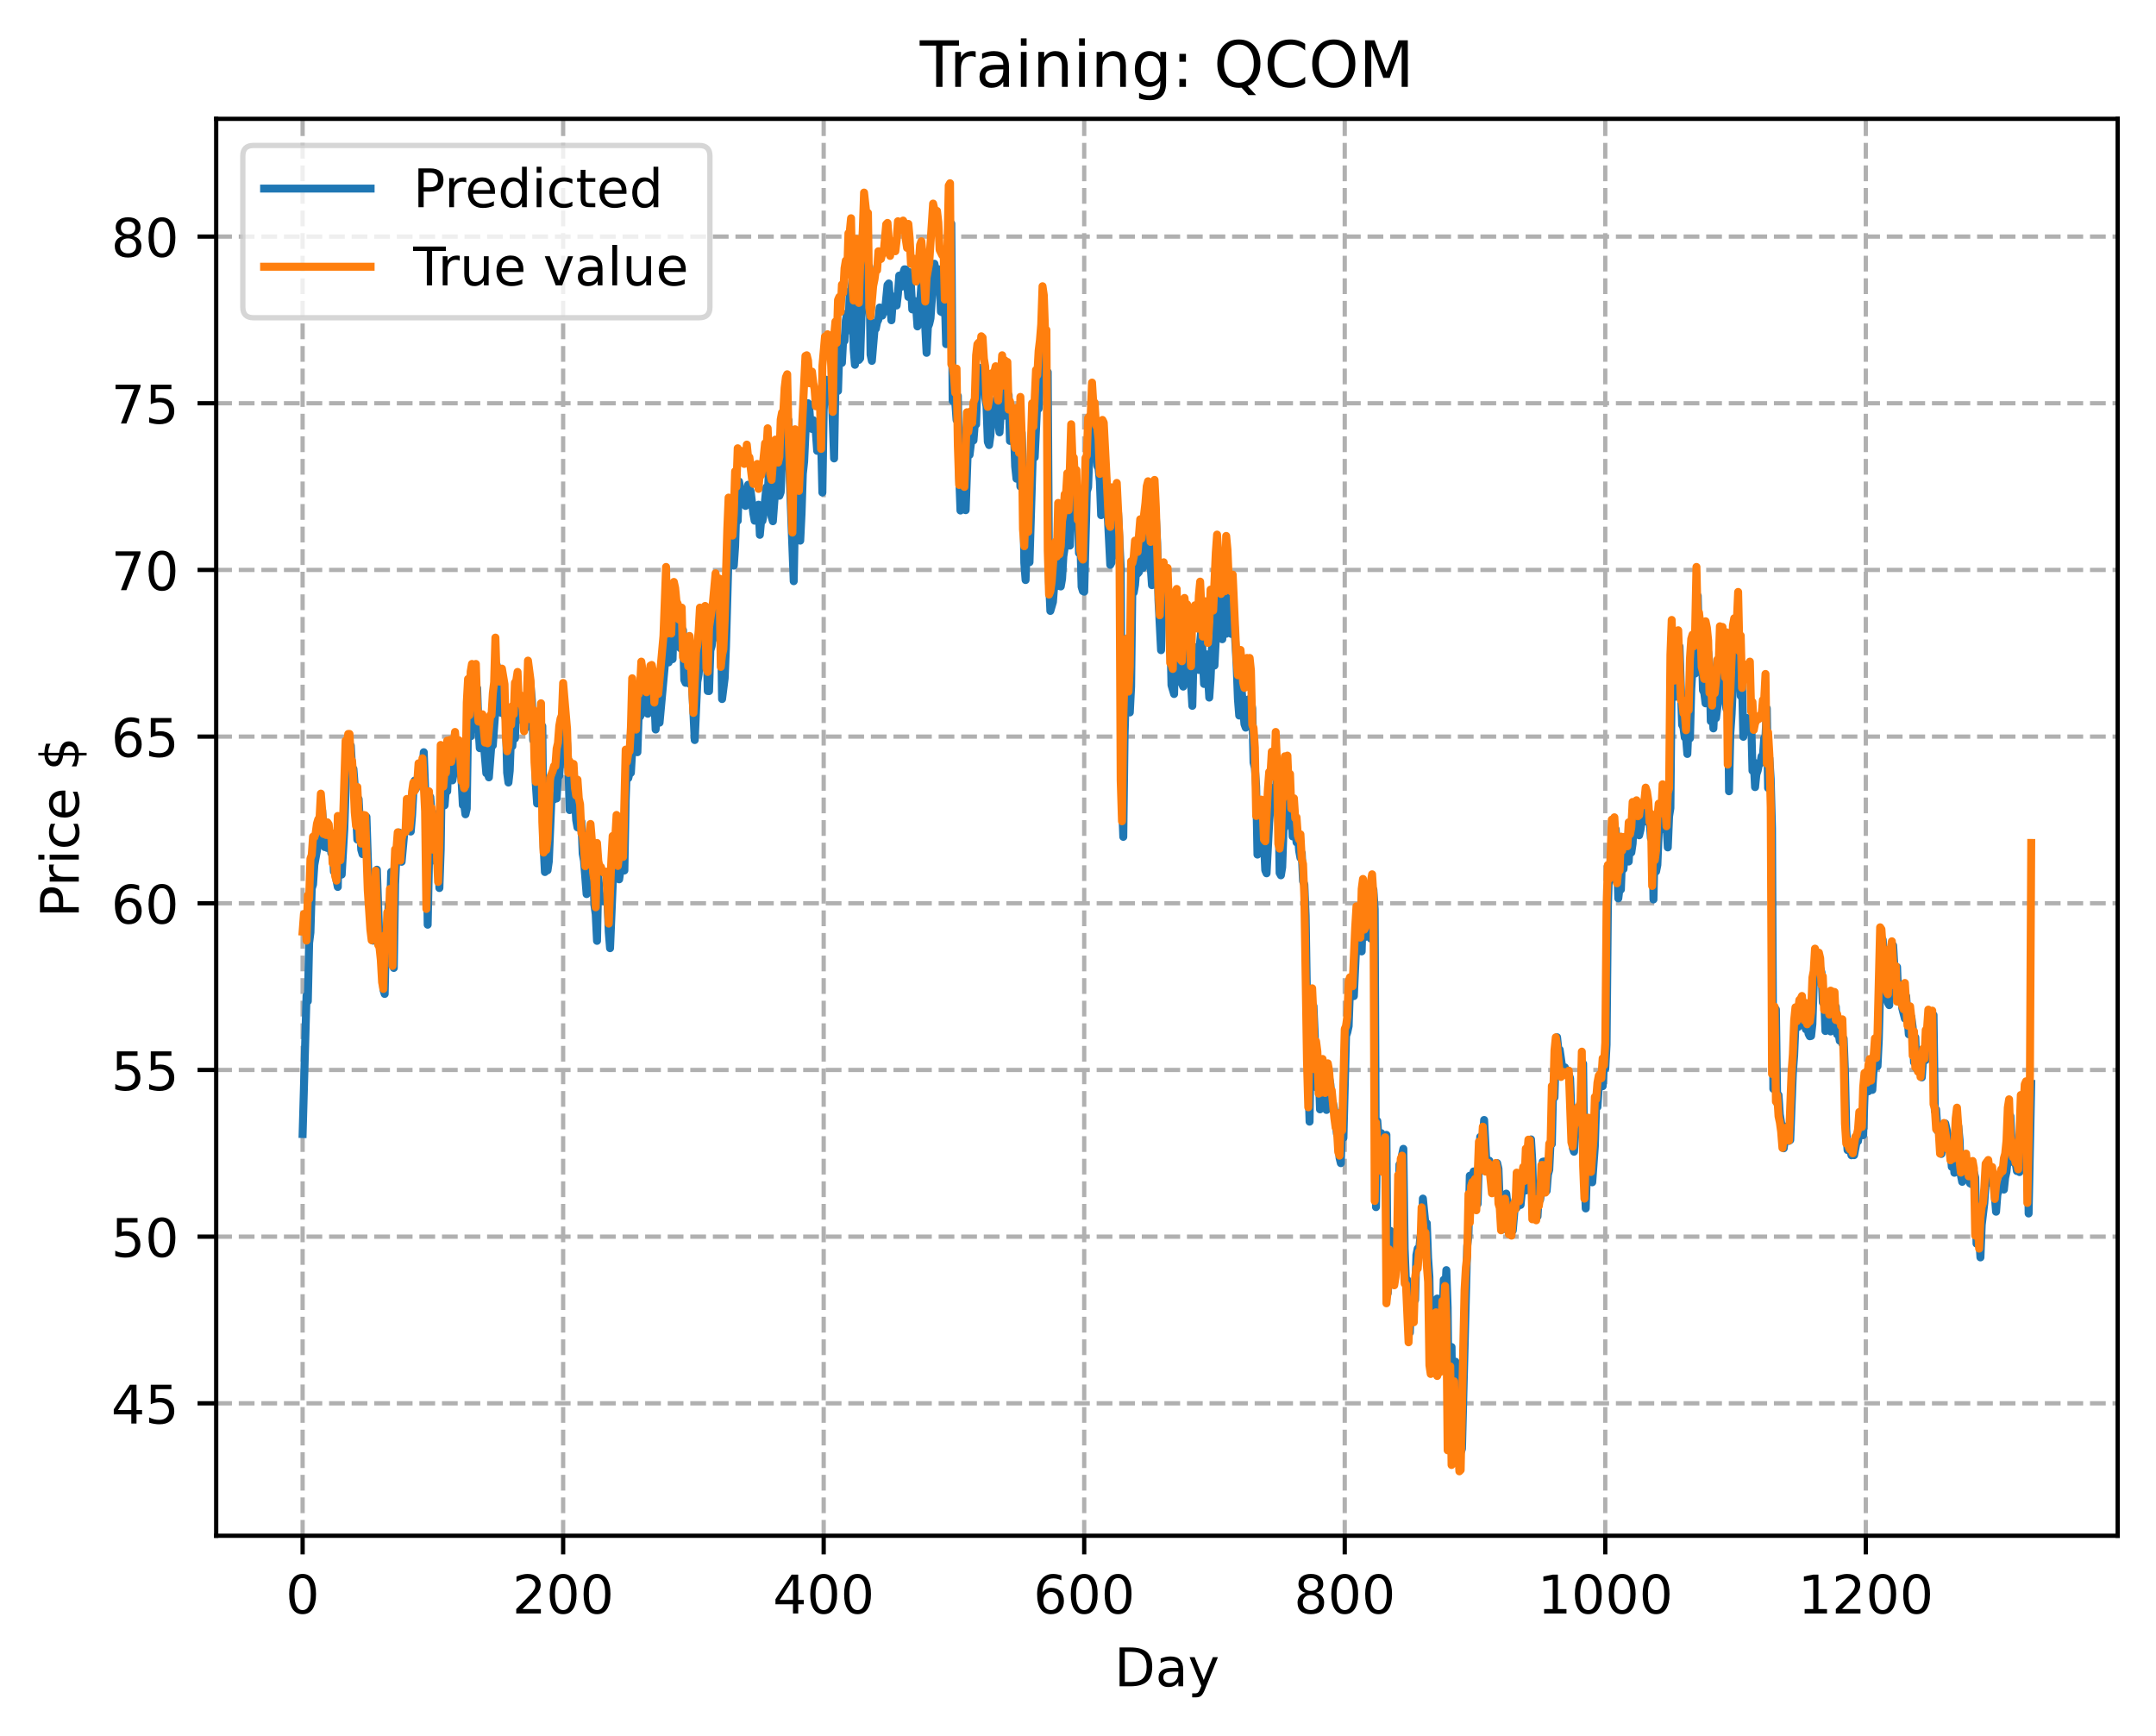 <?xml version="1.0" encoding="utf-8" standalone="no"?>
<!DOCTYPE svg PUBLIC "-//W3C//DTD SVG 1.1//EN"
  "http://www.w3.org/Graphics/SVG/1.1/DTD/svg11.dtd">
<!-- Created with matplotlib (https://matplotlib.org/) -->
<svg height="325.986pt" version="1.1" viewBox="0 0 404.923 325.986" width="404.923pt" xmlns="http://www.w3.org/2000/svg" xmlns:xlink="http://www.w3.org/1999/xlink">
 <defs>
  <style type="text/css">
*{stroke-linecap:butt;stroke-linejoin:round;}
  </style>
 </defs>
 <g id="figure_1">
  <g id="patch_1">
   <path d="M 0 325.986 
L 404.923 325.986 
L 404.923 0 
L 0 0 
z
" style="fill:#ffffff;"/>
  </g>
  <g id="axes_1">
   <g id="patch_2">
    <path d="M 40.603 288.43 
L 397.723 288.43 
L 397.723 22.318 
L 40.603 22.318 
z
" style="fill:#ffffff;"/>
   </g>
   <g id="matplotlib.axis_1">
    <g id="xtick_1">
     <g id="line2d_1">
      <path clip-path="url(#pb285972752)" d="M 56.836 288.43 
L 56.836 22.318 
" style="fill:none;stroke:#b0b0b0;stroke-dasharray:2.96,1.28;stroke-dashoffset:0;stroke-width:0.8;"/>
     </g>
     <g id="line2d_2">
      <defs>
       <path d="M 0 0 
L 0 3.5 
" id="m01de2e4c6c" style="stroke:#000000;stroke-width:0.8;"/>
      </defs>
      <g>
       <use style="stroke:#000000;stroke-width:0.8;" x="56.836" xlink:href="#m01de2e4c6c" y="288.43"/>
      </g>
     </g>
     <g id="text_1">
      <!-- 0 -->
      <defs>
       <path d="M 31.781 66.406 
Q 24.172 66.406 20.328 58.906 
Q 16.5 51.422 16.5 36.375 
Q 16.5 21.391 20.328 13.891 
Q 24.172 6.391 31.781 6.391 
Q 39.453 6.391 43.281 13.891 
Q 47.125 21.391 47.125 36.375 
Q 47.125 51.422 43.281 58.906 
Q 39.453 66.406 31.781 66.406 
z
M 31.781 74.219 
Q 44.047 74.219 50.516 64.516 
Q 56.984 54.828 56.984 36.375 
Q 56.984 17.969 50.516 8.266 
Q 44.047 -1.422 31.781 -1.422 
Q 19.531 -1.422 13.062 8.266 
Q 6.594 17.969 6.594 36.375 
Q 6.594 54.828 13.062 64.516 
Q 19.531 74.219 31.781 74.219 
z
" id="DejaVuSans-48"/>
      </defs>
      <g transform="translate(53.655 303.029)scale(0.1 -0.1)">
       <use xlink:href="#DejaVuSans-48"/>
      </g>
     </g>
    </g>
    <g id="xtick_2">
     <g id="line2d_3">
      <path clip-path="url(#pb285972752)" d="M 105.766 288.43 
L 105.766 22.318 
" style="fill:none;stroke:#b0b0b0;stroke-dasharray:2.96,1.28;stroke-dashoffset:0;stroke-width:0.8;"/>
     </g>
     <g id="line2d_4">
      <g>
       <use style="stroke:#000000;stroke-width:0.8;" x="105.766" xlink:href="#m01de2e4c6c" y="288.43"/>
      </g>
     </g>
     <g id="text_2">
      <!-- 200 -->
      <defs>
       <path d="M 19.188 8.297 
L 53.609 8.297 
L 53.609 0 
L 7.328 0 
L 7.328 8.297 
Q 12.938 14.109 22.625 23.891 
Q 32.328 33.688 34.812 36.531 
Q 39.547 41.844 41.422 45.531 
Q 43.312 49.219 43.312 52.781 
Q 43.312 58.594 39.234 62.25 
Q 35.156 65.922 28.609 65.922 
Q 23.969 65.922 18.812 64.312 
Q 13.672 62.703 7.812 59.422 
L 7.812 69.391 
Q 13.766 71.781 18.938 73 
Q 24.125 74.219 28.422 74.219 
Q 39.75 74.219 46.484 68.547 
Q 53.219 62.891 53.219 53.422 
Q 53.219 48.922 51.531 44.891 
Q 49.859 40.875 45.406 35.406 
Q 44.188 33.984 37.641 27.219 
Q 31.109 20.453 19.188 8.297 
z
" id="DejaVuSans-50"/>
      </defs>
      <g transform="translate(96.223 303.029)scale(0.1 -0.1)">
       <use xlink:href="#DejaVuSans-50"/>
       <use x="63.623" xlink:href="#DejaVuSans-48"/>
       <use x="127.246" xlink:href="#DejaVuSans-48"/>
      </g>
     </g>
    </g>
    <g id="xtick_3">
     <g id="line2d_5">
      <path clip-path="url(#pb285972752)" d="M 154.697 288.43 
L 154.697 22.318 
" style="fill:none;stroke:#b0b0b0;stroke-dasharray:2.96,1.28;stroke-dashoffset:0;stroke-width:0.8;"/>
     </g>
     <g id="line2d_6">
      <g>
       <use style="stroke:#000000;stroke-width:0.8;" x="154.697" xlink:href="#m01de2e4c6c" y="288.43"/>
      </g>
     </g>
     <g id="text_3">
      <!-- 400 -->
      <defs>
       <path d="M 37.797 64.312 
L 12.891 25.391 
L 37.797 25.391 
z
M 35.203 72.906 
L 47.609 72.906 
L 47.609 25.391 
L 58.016 25.391 
L 58.016 17.188 
L 47.609 17.188 
L 47.609 0 
L 37.797 0 
L 37.797 17.188 
L 4.891 17.188 
L 4.891 26.703 
z
" id="DejaVuSans-52"/>
      </defs>
      <g transform="translate(145.153 303.029)scale(0.1 -0.1)">
       <use xlink:href="#DejaVuSans-52"/>
       <use x="63.623" xlink:href="#DejaVuSans-48"/>
       <use x="127.246" xlink:href="#DejaVuSans-48"/>
      </g>
     </g>
    </g>
    <g id="xtick_4">
     <g id="line2d_7">
      <path clip-path="url(#pb285972752)" d="M 203.628 288.43 
L 203.628 22.318 
" style="fill:none;stroke:#b0b0b0;stroke-dasharray:2.96,1.28;stroke-dashoffset:0;stroke-width:0.8;"/>
     </g>
     <g id="line2d_8">
      <g>
       <use style="stroke:#000000;stroke-width:0.8;" x="203.628" xlink:href="#m01de2e4c6c" y="288.43"/>
      </g>
     </g>
     <g id="text_4">
      <!-- 600 -->
      <defs>
       <path d="M 33.016 40.375 
Q 26.375 40.375 22.484 35.828 
Q 18.609 31.297 18.609 23.391 
Q 18.609 15.531 22.484 10.953 
Q 26.375 6.391 33.016 6.391 
Q 39.656 6.391 43.531 10.953 
Q 47.406 15.531 47.406 23.391 
Q 47.406 31.297 43.531 35.828 
Q 39.656 40.375 33.016 40.375 
z
M 52.594 71.297 
L 52.594 62.312 
Q 48.875 64.062 45.094 64.984 
Q 41.312 65.922 37.594 65.922 
Q 27.828 65.922 22.672 59.328 
Q 17.531 52.734 16.797 39.406 
Q 19.672 43.656 24.016 45.922 
Q 28.375 48.188 33.594 48.188 
Q 44.578 48.188 50.953 41.516 
Q 57.328 34.859 57.328 23.391 
Q 57.328 12.156 50.688 5.359 
Q 44.047 -1.422 33.016 -1.422 
Q 20.359 -1.422 13.672 8.266 
Q 6.984 17.969 6.984 36.375 
Q 6.984 53.656 15.188 63.938 
Q 23.391 74.219 37.203 74.219 
Q 40.922 74.219 44.703 73.484 
Q 48.484 72.75 52.594 71.297 
z
" id="DejaVuSans-54"/>
      </defs>
      <g transform="translate(194.084 303.029)scale(0.1 -0.1)">
       <use xlink:href="#DejaVuSans-54"/>
       <use x="63.623" xlink:href="#DejaVuSans-48"/>
       <use x="127.246" xlink:href="#DejaVuSans-48"/>
      </g>
     </g>
    </g>
    <g id="xtick_5">
     <g id="line2d_9">
      <path clip-path="url(#pb285972752)" d="M 252.558 288.43 
L 252.558 22.318 
" style="fill:none;stroke:#b0b0b0;stroke-dasharray:2.96,1.28;stroke-dashoffset:0;stroke-width:0.8;"/>
     </g>
     <g id="line2d_10">
      <g>
       <use style="stroke:#000000;stroke-width:0.8;" x="252.558" xlink:href="#m01de2e4c6c" y="288.43"/>
      </g>
     </g>
     <g id="text_5">
      <!-- 800 -->
      <defs>
       <path d="M 31.781 34.625 
Q 24.75 34.625 20.719 30.859 
Q 16.703 27.094 16.703 20.516 
Q 16.703 13.922 20.719 10.156 
Q 24.75 6.391 31.781 6.391 
Q 38.812 6.391 42.859 10.172 
Q 46.922 13.969 46.922 20.516 
Q 46.922 27.094 42.891 30.859 
Q 38.875 34.625 31.781 34.625 
z
M 21.922 38.812 
Q 15.578 40.375 12.031 44.719 
Q 8.5 49.078 8.5 55.328 
Q 8.5 64.062 14.719 69.141 
Q 20.953 74.219 31.781 74.219 
Q 42.672 74.219 48.875 69.141 
Q 55.078 64.062 55.078 55.328 
Q 55.078 49.078 51.531 44.719 
Q 48 40.375 41.703 38.812 
Q 48.828 37.156 52.797 32.312 
Q 56.781 27.484 56.781 20.516 
Q 56.781 9.906 50.312 4.234 
Q 43.844 -1.422 31.781 -1.422 
Q 19.734 -1.422 13.25 4.234 
Q 6.781 9.906 6.781 20.516 
Q 6.781 27.484 10.781 32.312 
Q 14.797 37.156 21.922 38.812 
z
M 18.312 54.391 
Q 18.312 48.734 21.844 45.562 
Q 25.391 42.391 31.781 42.391 
Q 38.141 42.391 41.719 45.562 
Q 45.312 48.734 45.312 54.391 
Q 45.312 60.062 41.719 63.234 
Q 38.141 66.406 31.781 66.406 
Q 25.391 66.406 21.844 63.234 
Q 18.312 60.062 18.312 54.391 
z
" id="DejaVuSans-56"/>
      </defs>
      <g transform="translate(243.015 303.029)scale(0.1 -0.1)">
       <use xlink:href="#DejaVuSans-56"/>
       <use x="63.623" xlink:href="#DejaVuSans-48"/>
       <use x="127.246" xlink:href="#DejaVuSans-48"/>
      </g>
     </g>
    </g>
    <g id="xtick_6">
     <g id="line2d_11">
      <path clip-path="url(#pb285972752)" d="M 301.489 288.43 
L 301.489 22.318 
" style="fill:none;stroke:#b0b0b0;stroke-dasharray:2.96,1.28;stroke-dashoffset:0;stroke-width:0.8;"/>
     </g>
     <g id="line2d_12">
      <g>
       <use style="stroke:#000000;stroke-width:0.8;" x="301.489" xlink:href="#m01de2e4c6c" y="288.43"/>
      </g>
     </g>
     <g id="text_6">
      <!-- 1000 -->
      <defs>
       <path d="M 12.406 8.297 
L 28.516 8.297 
L 28.516 63.922 
L 10.984 60.406 
L 10.984 69.391 
L 28.422 72.906 
L 38.281 72.906 
L 38.281 8.297 
L 54.391 8.297 
L 54.391 0 
L 12.406 0 
z
" id="DejaVuSans-49"/>
      </defs>
      <g transform="translate(288.764 303.029)scale(0.1 -0.1)">
       <use xlink:href="#DejaVuSans-49"/>
       <use x="63.623" xlink:href="#DejaVuSans-48"/>
       <use x="127.246" xlink:href="#DejaVuSans-48"/>
       <use x="190.869" xlink:href="#DejaVuSans-48"/>
      </g>
     </g>
    </g>
    <g id="xtick_7">
     <g id="line2d_13">
      <path clip-path="url(#pb285972752)" d="M 350.419 288.43 
L 350.419 22.318 
" style="fill:none;stroke:#b0b0b0;stroke-dasharray:2.96,1.28;stroke-dashoffset:0;stroke-width:0.8;"/>
     </g>
     <g id="line2d_14">
      <g>
       <use style="stroke:#000000;stroke-width:0.8;" x="350.419" xlink:href="#m01de2e4c6c" y="288.43"/>
      </g>
     </g>
     <g id="text_7">
      <!-- 1200 -->
      <g transform="translate(337.694 303.029)scale(0.1 -0.1)">
       <use xlink:href="#DejaVuSans-49"/>
       <use x="63.623" xlink:href="#DejaVuSans-50"/>
       <use x="127.246" xlink:href="#DejaVuSans-48"/>
       <use x="190.869" xlink:href="#DejaVuSans-48"/>
      </g>
     </g>
    </g>
    <g id="text_8">
     <!-- Day -->
     <defs>
      <path d="M 19.672 64.797 
L 19.672 8.109 
L 31.594 8.109 
Q 46.688 8.109 53.688 14.938 
Q 60.688 21.781 60.688 36.531 
Q 60.688 51.172 53.688 57.984 
Q 46.688 64.797 31.594 64.797 
z
M 9.812 72.906 
L 30.078 72.906 
Q 51.266 72.906 61.172 64.094 
Q 71.094 55.281 71.094 36.531 
Q 71.094 17.672 61.125 8.828 
Q 51.172 0 30.078 0 
L 9.812 0 
z
" id="DejaVuSans-68"/>
      <path d="M 34.281 27.484 
Q 23.391 27.484 19.188 25 
Q 14.984 22.516 14.984 16.5 
Q 14.984 11.719 18.141 8.906 
Q 21.297 6.109 26.703 6.109 
Q 34.188 6.109 38.703 11.406 
Q 43.219 16.703 43.219 25.484 
L 43.219 27.484 
z
M 52.203 31.203 
L 52.203 0 
L 43.219 0 
L 43.219 8.297 
Q 40.141 3.328 35.547 0.953 
Q 30.953 -1.422 24.312 -1.422 
Q 15.922 -1.422 10.953 3.297 
Q 6 8.016 6 15.922 
Q 6 25.141 12.172 29.828 
Q 18.359 34.516 30.609 34.516 
L 43.219 34.516 
L 43.219 35.406 
Q 43.219 41.609 39.141 45 
Q 35.062 48.391 27.688 48.391 
Q 23 48.391 18.547 47.266 
Q 14.109 46.141 10.016 43.891 
L 10.016 52.203 
Q 14.938 54.109 19.578 55.047 
Q 24.219 56 28.609 56 
Q 40.484 56 46.344 49.844 
Q 52.203 43.703 52.203 31.203 
z
" id="DejaVuSans-97"/>
      <path d="M 32.172 -5.078 
Q 28.375 -14.844 24.75 -17.812 
Q 21.141 -20.797 15.094 -20.797 
L 7.906 -20.797 
L 7.906 -13.281 
L 13.188 -13.281 
Q 16.891 -13.281 18.938 -11.516 
Q 21 -9.766 23.484 -3.219 
L 25.094 0.875 
L 2.984 54.688 
L 12.5 54.688 
L 29.594 11.922 
L 46.688 54.688 
L 56.203 54.688 
z
" id="DejaVuSans-121"/>
     </defs>
     <g transform="translate(209.29 316.707)scale(0.1 -0.1)">
      <use xlink:href="#DejaVuSans-68"/>
      <use x="77.002" xlink:href="#DejaVuSans-97"/>
      <use x="138.281" xlink:href="#DejaVuSans-121"/>
     </g>
    </g>
   </g>
   <g id="matplotlib.axis_2">
    <g id="ytick_1">
     <g id="line2d_15">
      <path clip-path="url(#pb285972752)" d="M 40.603 263.562 
L 397.723 263.562 
" style="fill:none;stroke:#b0b0b0;stroke-dasharray:2.96,1.28;stroke-dashoffset:0;stroke-width:0.8;"/>
     </g>
     <g id="line2d_16">
      <defs>
       <path d="M 0 0 
L -3.5 0 
" id="md8d8e1343e" style="stroke:#000000;stroke-width:0.8;"/>
      </defs>
      <g>
       <use style="stroke:#000000;stroke-width:0.8;" x="40.603" xlink:href="#md8d8e1343e" y="263.562"/>
      </g>
     </g>
     <g id="text_9">
      <!-- 45 -->
      <defs>
       <path d="M 10.797 72.906 
L 49.516 72.906 
L 49.516 64.594 
L 19.828 64.594 
L 19.828 46.734 
Q 21.969 47.469 24.109 47.828 
Q 26.266 48.188 28.422 48.188 
Q 40.625 48.188 47.75 41.5 
Q 54.891 34.812 54.891 23.391 
Q 54.891 11.625 47.562 5.094 
Q 40.234 -1.422 26.906 -1.422 
Q 22.312 -1.422 17.547 -0.641 
Q 12.797 0.141 7.719 1.703 
L 7.719 11.625 
Q 12.109 9.234 16.797 8.062 
Q 21.484 6.891 26.703 6.891 
Q 35.156 6.891 40.078 11.328 
Q 45.016 15.766 45.016 23.391 
Q 45.016 31 40.078 35.438 
Q 35.156 39.891 26.703 39.891 
Q 22.75 39.891 18.812 39.016 
Q 14.891 38.141 10.797 36.281 
z
" id="DejaVuSans-53"/>
      </defs>
      <g transform="translate(20.878 267.361)scale(0.1 -0.1)">
       <use xlink:href="#DejaVuSans-52"/>
       <use x="63.623" xlink:href="#DejaVuSans-53"/>
      </g>
     </g>
    </g>
    <g id="ytick_2">
     <g id="line2d_17">
      <path clip-path="url(#pb285972752)" d="M 40.603 232.258 
L 397.723 232.258 
" style="fill:none;stroke:#b0b0b0;stroke-dasharray:2.96,1.28;stroke-dashoffset:0;stroke-width:0.8;"/>
     </g>
     <g id="line2d_18">
      <g>
       <use style="stroke:#000000;stroke-width:0.8;" x="40.603" xlink:href="#md8d8e1343e" y="232.258"/>
      </g>
     </g>
     <g id="text_10">
      <!-- 50 -->
      <g transform="translate(20.878 236.057)scale(0.1 -0.1)">
       <use xlink:href="#DejaVuSans-53"/>
       <use x="63.623" xlink:href="#DejaVuSans-48"/>
      </g>
     </g>
    </g>
    <g id="ytick_3">
     <g id="line2d_19">
      <path clip-path="url(#pb285972752)" d="M 40.603 200.953 
L 397.723 200.953 
" style="fill:none;stroke:#b0b0b0;stroke-dasharray:2.96,1.28;stroke-dashoffset:0;stroke-width:0.8;"/>
     </g>
     <g id="line2d_20">
      <g>
       <use style="stroke:#000000;stroke-width:0.8;" x="40.603" xlink:href="#md8d8e1343e" y="200.953"/>
      </g>
     </g>
     <g id="text_11">
      <!-- 55 -->
      <g transform="translate(20.878 204.752)scale(0.1 -0.1)">
       <use xlink:href="#DejaVuSans-53"/>
       <use x="63.623" xlink:href="#DejaVuSans-53"/>
      </g>
     </g>
    </g>
    <g id="ytick_4">
     <g id="line2d_21">
      <path clip-path="url(#pb285972752)" d="M 40.603 169.649 
L 397.723 169.649 
" style="fill:none;stroke:#b0b0b0;stroke-dasharray:2.96,1.28;stroke-dashoffset:0;stroke-width:0.8;"/>
     </g>
     <g id="line2d_22">
      <g>
       <use style="stroke:#000000;stroke-width:0.8;" x="40.603" xlink:href="#md8d8e1343e" y="169.649"/>
      </g>
     </g>
     <g id="text_12">
      <!-- 60 -->
      <g transform="translate(20.878 173.448)scale(0.1 -0.1)">
       <use xlink:href="#DejaVuSans-54"/>
       <use x="63.623" xlink:href="#DejaVuSans-48"/>
      </g>
     </g>
    </g>
    <g id="ytick_5">
     <g id="line2d_23">
      <path clip-path="url(#pb285972752)" d="M 40.603 138.345 
L 397.723 138.345 
" style="fill:none;stroke:#b0b0b0;stroke-dasharray:2.96,1.28;stroke-dashoffset:0;stroke-width:0.8;"/>
     </g>
     <g id="line2d_24">
      <g>
       <use style="stroke:#000000;stroke-width:0.8;" x="40.603" xlink:href="#md8d8e1343e" y="138.345"/>
      </g>
     </g>
     <g id="text_13">
      <!-- 65 -->
      <g transform="translate(20.878 142.144)scale(0.1 -0.1)">
       <use xlink:href="#DejaVuSans-54"/>
       <use x="63.623" xlink:href="#DejaVuSans-53"/>
      </g>
     </g>
    </g>
    <g id="ytick_6">
     <g id="line2d_25">
      <path clip-path="url(#pb285972752)" d="M 40.603 107.04 
L 397.723 107.04 
" style="fill:none;stroke:#b0b0b0;stroke-dasharray:2.96,1.28;stroke-dashoffset:0;stroke-width:0.8;"/>
     </g>
     <g id="line2d_26">
      <g>
       <use style="stroke:#000000;stroke-width:0.8;" x="40.603" xlink:href="#md8d8e1343e" y="107.04"/>
      </g>
     </g>
     <g id="text_14">
      <!-- 70 -->
      <defs>
       <path d="M 8.203 72.906 
L 55.078 72.906 
L 55.078 68.703 
L 28.609 0 
L 18.312 0 
L 43.219 64.594 
L 8.203 64.594 
z
" id="DejaVuSans-55"/>
      </defs>
      <g transform="translate(20.878 110.839)scale(0.1 -0.1)">
       <use xlink:href="#DejaVuSans-55"/>
       <use x="63.623" xlink:href="#DejaVuSans-48"/>
      </g>
     </g>
    </g>
    <g id="ytick_7">
     <g id="line2d_27">
      <path clip-path="url(#pb285972752)" d="M 40.603 75.736 
L 397.723 75.736 
" style="fill:none;stroke:#b0b0b0;stroke-dasharray:2.96,1.28;stroke-dashoffset:0;stroke-width:0.8;"/>
     </g>
     <g id="line2d_28">
      <g>
       <use style="stroke:#000000;stroke-width:0.8;" x="40.603" xlink:href="#md8d8e1343e" y="75.736"/>
      </g>
     </g>
     <g id="text_15">
      <!-- 75 -->
      <g transform="translate(20.878 79.535)scale(0.1 -0.1)">
       <use xlink:href="#DejaVuSans-55"/>
       <use x="63.623" xlink:href="#DejaVuSans-53"/>
      </g>
     </g>
    </g>
    <g id="ytick_8">
     <g id="line2d_29">
      <path clip-path="url(#pb285972752)" d="M 40.603 44.432 
L 397.723 44.432 
" style="fill:none;stroke:#b0b0b0;stroke-dasharray:2.96,1.28;stroke-dashoffset:0;stroke-width:0.8;"/>
     </g>
     <g id="line2d_30">
      <g>
       <use style="stroke:#000000;stroke-width:0.8;" x="40.603" xlink:href="#md8d8e1343e" y="44.432"/>
      </g>
     </g>
     <g id="text_16">
      <!-- 80 -->
      <g transform="translate(20.878 48.231)scale(0.1 -0.1)">
       <use xlink:href="#DejaVuSans-56"/>
       <use x="63.623" xlink:href="#DejaVuSans-48"/>
      </g>
     </g>
    </g>
    <g id="text_17">
     <!-- Price $ -->
     <defs>
      <path d="M 19.672 64.797 
L 19.672 37.406 
L 32.078 37.406 
Q 38.969 37.406 42.719 40.969 
Q 46.484 44.531 46.484 51.125 
Q 46.484 57.672 42.719 61.234 
Q 38.969 64.797 32.078 64.797 
z
M 9.812 72.906 
L 32.078 72.906 
Q 44.344 72.906 50.609 67.359 
Q 56.891 61.812 56.891 51.125 
Q 56.891 40.328 50.609 34.812 
Q 44.344 29.297 32.078 29.297 
L 19.672 29.297 
L 19.672 0 
L 9.812 0 
z
" id="DejaVuSans-80"/>
      <path d="M 41.109 46.297 
Q 39.594 47.172 37.812 47.578 
Q 36.031 48 33.891 48 
Q 26.266 48 22.188 43.047 
Q 18.109 38.094 18.109 28.812 
L 18.109 0 
L 9.078 0 
L 9.078 54.688 
L 18.109 54.688 
L 18.109 46.188 
Q 20.953 51.172 25.484 53.578 
Q 30.031 56 36.531 56 
Q 37.453 56 38.578 55.875 
Q 39.703 55.766 41.062 55.516 
z
" id="DejaVuSans-114"/>
      <path d="M 9.422 54.688 
L 18.406 54.688 
L 18.406 0 
L 9.422 0 
z
M 9.422 75.984 
L 18.406 75.984 
L 18.406 64.594 
L 9.422 64.594 
z
" id="DejaVuSans-105"/>
      <path d="M 48.781 52.594 
L 48.781 44.188 
Q 44.969 46.297 41.141 47.344 
Q 37.312 48.391 33.406 48.391 
Q 24.656 48.391 19.812 42.844 
Q 14.984 37.312 14.984 27.297 
Q 14.984 17.281 19.812 11.734 
Q 24.656 6.203 33.406 6.203 
Q 37.312 6.203 41.141 7.25 
Q 44.969 8.297 48.781 10.406 
L 48.781 2.094 
Q 45.016 0.344 40.984 -0.531 
Q 36.969 -1.422 32.422 -1.422 
Q 20.062 -1.422 12.781 6.344 
Q 5.516 14.109 5.516 27.297 
Q 5.516 40.672 12.859 48.328 
Q 20.219 56 33.016 56 
Q 37.156 56 41.109 55.141 
Q 45.062 54.297 48.781 52.594 
z
" id="DejaVuSans-99"/>
      <path d="M 56.203 29.594 
L 56.203 25.203 
L 14.891 25.203 
Q 15.484 15.922 20.484 11.062 
Q 25.484 6.203 34.422 6.203 
Q 39.594 6.203 44.453 7.469 
Q 49.312 8.734 54.109 11.281 
L 54.109 2.781 
Q 49.266 0.734 44.188 -0.344 
Q 39.109 -1.422 33.891 -1.422 
Q 20.797 -1.422 13.156 6.188 
Q 5.516 13.812 5.516 26.812 
Q 5.516 40.234 12.766 48.109 
Q 20.016 56 32.328 56 
Q 43.359 56 49.781 48.891 
Q 56.203 41.797 56.203 29.594 
z
M 47.219 32.234 
Q 47.125 39.594 43.094 43.984 
Q 39.062 48.391 32.422 48.391 
Q 24.906 48.391 20.391 44.141 
Q 15.875 39.891 15.188 32.172 
z
" id="DejaVuSans-101"/>
      <path id="DejaVuSans-32"/>
      <path d="M 33.797 -14.703 
L 28.906 -14.703 
L 28.859 0 
Q 23.734 0.094 18.609 1.188 
Q 13.484 2.297 8.297 4.5 
L 8.297 13.281 
Q 13.281 10.156 18.375 8.562 
Q 23.484 6.984 28.906 6.938 
L 28.906 29.203 
Q 18.109 30.953 13.203 35.156 
Q 8.297 39.359 8.297 46.688 
Q 8.297 54.641 13.625 59.219 
Q 18.953 63.812 28.906 64.5 
L 28.906 75.984 
L 33.797 75.984 
L 33.797 64.656 
Q 38.328 64.453 42.578 63.688 
Q 46.828 62.938 50.875 61.625 
L 50.875 53.078 
Q 46.828 55.125 42.547 56.25 
Q 38.281 57.375 33.797 57.562 
L 33.797 36.719 
Q 44.875 35.016 50.094 30.609 
Q 55.328 26.219 55.328 18.609 
Q 55.328 10.359 49.781 5.594 
Q 44.234 0.828 33.797 0.094 
z
M 28.906 37.594 
L 28.906 57.625 
Q 23.25 56.984 20.266 54.391 
Q 17.281 51.812 17.281 47.516 
Q 17.281 43.312 20.031 40.969 
Q 22.797 38.625 28.906 37.594 
z
M 33.797 28.219 
L 33.797 7.078 
Q 39.984 7.906 43.141 10.594 
Q 46.297 13.281 46.297 17.672 
Q 46.297 21.969 43.281 24.5 
Q 40.281 27.047 33.797 28.219 
z
" id="DejaVuSans-36"/>
     </defs>
     <g transform="translate(14.798 172.342)rotate(-90)scale(0.1 -0.1)">
      <use xlink:href="#DejaVuSans-80"/>
      <use x="58.553" xlink:href="#DejaVuSans-114"/>
      <use x="99.666" xlink:href="#DejaVuSans-105"/>
      <use x="127.449" xlink:href="#DejaVuSans-99"/>
      <use x="182.43" xlink:href="#DejaVuSans-101"/>
      <use x="243.953" xlink:href="#DejaVuSans-32"/>
      <use x="275.74" xlink:href="#DejaVuSans-36"/>
     </g>
    </g>
   </g>
   <g id="line2d_31">
    <path clip-path="url(#pb285972752)" d="M 56.836 212.984 
L 57.57 186.989 
L 57.814 188.042 
L 58.059 177.1 
L 58.304 175.14 
L 58.548 166.88 
L 58.793 166.118 
L 59.038 162.451 
L 59.527 159.748 
L 59.772 157.477 
L 60.261 155.962 
L 60.506 152.222 
L 60.995 159.1 
L 61.24 158.877 
L 61.484 159.264 
L 61.729 157.238 
L 61.974 156.916 
L 62.218 160.224 
L 62.463 158.483 
L 62.708 163.69 
L 62.952 161.635 
L 63.197 165.371 
L 63.441 166.58 
L 63.686 154.824 
L 64.175 164.257 
L 64.665 155.772 
L 65.154 140.936 
L 65.399 140.604 
L 65.643 139.803 
L 65.888 140.047 
L 66.133 144.369 
L 66.377 144.413 
L 66.622 147.58 
L 67.111 157.681 
L 67.356 150.078 
L 67.845 159.586 
L 68.09 160.427 
L 68.335 158.214 
L 68.579 154.036 
L 68.824 153.421 
L 69.313 168.031 
L 69.802 174.997 
L 70.047 176.67 
L 70.292 173.38 
L 70.781 163.337 
L 71.27 177.163 
L 71.76 180.294 
L 72.004 185.872 
L 72.249 186.674 
L 72.494 175.119 
L 72.738 177.626 
L 72.983 169.915 
L 73.228 172.139 
L 73.472 163.749 
L 73.717 166.475 
L 73.962 181.794 
L 74.206 166.123 
L 74.451 160.53 
L 74.696 159.403 
L 74.94 156.351 
L 75.185 156.688 
L 75.429 161.854 
L 75.919 156.534 
L 76.408 155.862 
L 76.653 150.815 
L 76.897 155.56 
L 77.142 156.178 
L 77.387 153.24 
L 77.631 148.717 
L 77.876 146.608 
L 78.121 148.119 
L 78.855 143.985 
L 79.099 145.929 
L 79.344 144.536 
L 79.589 141.274 
L 80.078 154.387 
L 80.323 173.674 
L 80.812 149.695 
L 81.056 152.834 
L 81.301 152.642 
L 81.546 161.626 
L 81.79 159.06 
L 82.035 161.26 
L 82.28 161.416 
L 82.524 166.784 
L 82.769 159.504 
L 83.014 142.457 
L 83.258 144.913 
L 83.503 151.252 
L 83.748 148.097 
L 83.992 148.628 
L 84.237 142.177 
L 84.482 142.841 
L 84.726 142.761 
L 84.971 146.566 
L 85.705 141.788 
L 85.95 143.922 
L 86.194 144.292 
L 86.439 144.335 
L 86.684 146.569 
L 86.928 151.211 
L 87.173 151.051 
L 87.417 152.937 
L 87.662 151.884 
L 87.907 135.819 
L 88.151 131.283 
L 88.396 138.298 
L 88.641 129.6 
L 88.885 127.877 
L 89.13 132.171 
L 89.375 129.748 
L 89.619 129.263 
L 89.864 136.743 
L 90.109 140.521 
L 90.598 139.858 
L 90.843 139.416 
L 91.332 145.224 
L 91.577 145.175 
L 91.821 146.002 
L 92.311 139.519 
L 92.555 140.012 
L 93.044 133.306 
L 93.289 124.902 
L 93.534 133.158 
L 93.778 132.947 
L 94.023 133.835 
L 94.268 133.923 
L 94.512 132.26 
L 95.002 135.089 
L 95.246 145.123 
L 95.491 146.97 
L 95.736 144.737 
L 95.98 138.084 
L 96.225 140.14 
L 96.47 136.689 
L 96.714 138.697 
L 96.959 133.098 
L 97.204 133.185 
L 97.448 132.039 
L 97.693 135.171 
L 97.938 133.449 
L 98.182 133.969 
L 98.672 136.745 
L 98.916 133.31 
L 99.161 134.418 
L 99.405 127.019 
L 99.65 128.789 
L 99.895 131.524 
L 100.139 139.03 
L 100.384 137.724 
L 100.629 147.266 
L 100.873 150.909 
L 101.118 148.683 
L 101.852 136.378 
L 102.097 159.044 
L 102.341 163.78 
L 102.586 163.529 
L 102.831 163.464 
L 103.075 161.787 
L 103.565 150.08 
L 103.809 150.202 
L 104.054 150.149 
L 104.299 149.329 
L 104.543 149.957 
L 104.788 145.796 
L 105.032 145.71 
L 105.277 142.097 
L 105.766 139.172 
L 106.011 133.724 
L 106.5 139.499 
L 106.745 143.724 
L 106.99 152.145 
L 107.234 149.298 
L 107.479 150.476 
L 107.724 150.535 
L 107.968 149.542 
L 108.213 154.012 
L 108.458 155.391 
L 108.702 152.792 
L 108.947 155.635 
L 109.192 154.31 
L 109.436 160.335 
L 109.681 161.674 
L 110.17 167.925 
L 110.415 162.782 
L 110.66 165.876 
L 110.904 162.44 
L 111.149 160.711 
L 111.393 163.442 
L 111.638 169.989 
L 111.883 171.698 
L 112.127 176.707 
L 112.372 164.681 
L 112.617 167.755 
L 112.861 168.393 
L 113.106 168.556 
L 113.351 169.292 
L 113.595 169.207 
L 113.84 168.972 
L 114.085 169.019 
L 114.329 174.996 
L 114.574 178.084 
L 115.308 160.562 
L 115.553 164.404 
L 116.042 155.435 
L 116.287 165.15 
L 116.531 163.483 
L 116.776 158.611 
L 117.02 157.624 
L 117.265 163.494 
L 117.51 150.229 
L 117.754 143.272 
L 117.999 146.148 
L 118.244 145.108 
L 118.488 145.151 
L 118.733 141.024 
L 118.978 132.384 
L 119.712 141.276 
L 119.956 134.108 
L 120.201 134.602 
L 120.446 134.057 
L 120.69 129.057 
L 120.935 130.035 
L 121.18 130.276 
L 121.424 130.261 
L 121.669 134.056 
L 121.914 132.051 
L 122.158 132.943 
L 122.403 129.965 
L 122.648 129.997 
L 122.892 131.188 
L 123.137 137.014 
L 123.381 133.621 
L 123.626 132.914 
L 123.871 135.73 
L 124.849 125.081 
L 125.339 112.122 
L 125.583 124.409 
L 125.828 119.5 
L 126.073 120.684 
L 126.317 123.8 
L 126.562 115.42 
L 126.807 114.172 
L 127.051 114.987 
L 127.296 117.447 
L 127.541 118.622 
L 127.785 121.742 
L 128.03 119.296 
L 128.275 118.347 
L 128.519 127.71 
L 128.764 128.243 
L 129.253 126.133 
L 129.498 128.425 
L 129.742 123.664 
L 130.476 138.992 
L 130.966 128.076 
L 131.21 126.654 
L 131.455 123.817 
L 131.7 119.475 
L 132.189 122.63 
L 132.434 120.53 
L 132.678 119.437 
L 132.923 129.78 
L 133.168 129.796 
L 133.412 122.167 
L 133.657 121.343 
L 133.902 119.437 
L 134.146 118.646 
L 134.636 113.576 
L 135.125 119.96 
L 135.369 115.426 
L 135.614 131.292 
L 136.103 127.368 
L 136.348 121.499 
L 136.837 104.049 
L 137.082 98.128 
L 137.571 100.755 
L 137.816 106.237 
L 138.061 102.644 
L 138.305 95.24 
L 138.55 97.822 
L 138.795 90.418 
L 139.039 91.681 
L 139.284 91.832 
L 140.018 95.022 
L 140.263 94.142 
L 140.507 91.036 
L 140.996 92.365 
L 141.486 96.451 
L 141.73 97.795 
L 142.22 96.362 
L 142.464 94.788 
L 142.709 100.446 
L 142.954 97.689 
L 143.198 97.813 
L 143.443 96.391 
L 143.932 91.528 
L 144.177 93.027 
L 144.422 88.29 
L 144.666 94.166 
L 144.911 97.043 
L 145.156 97.896 
L 145.645 91.267 
L 145.89 88.981 
L 146.134 88.143 
L 146.379 93.112 
L 146.624 92.44 
L 146.868 86.149 
L 147.113 85.136 
L 147.357 85.134 
L 147.602 80.724 
L 147.847 79.163 
L 148.091 78.917 
L 148.336 90.22 
L 149.07 109.158 
L 149.315 96.347 
L 149.559 89.999 
L 150.049 101.125 
L 150.293 101.542 
L 150.538 96.515 
L 150.783 88.984 
L 151.027 86.702 
L 151.517 76.102 
L 151.761 75.736 
L 152.006 76.761 
L 152.251 80.368 
L 152.495 80.563 
L 152.74 78.908 
L 153.229 81.247 
L 153.474 84.673 
L 153.963 82.719 
L 154.208 82.489 
L 154.452 92.5 
L 154.697 77.029 
L 154.942 73.315 
L 155.186 71.322 
L 155.431 73.774 
L 155.676 72.037 
L 155.92 73.92 
L 156.165 72.599 
L 156.654 86.101 
L 156.899 72.261 
L 157.144 70.145 
L 157.388 73.421 
L 157.633 65.87 
L 157.878 65.361 
L 158.122 68.159 
L 158.367 63.506 
L 158.612 64.016 
L 158.856 60.173 
L 159.101 58.814 
L 159.345 62.05 
L 159.59 54.699 
L 159.835 54.905 
L 160.079 52.588 
L 160.324 65.567 
L 160.569 68.518 
L 160.813 63.793 
L 161.058 56.62 
L 161.303 67.614 
L 161.547 67.3 
L 161.792 59.639 
L 162.037 56.821 
L 162.281 52.663 
L 162.526 45.639 
L 163.015 50.833 
L 163.26 50.113 
L 163.505 66.609 
L 163.749 67.778 
L 164.239 61.999 
L 164.483 61.757 
L 164.728 60.538 
L 164.972 60.033 
L 165.217 57.749 
L 165.462 58.819 
L 165.706 59.273 
L 165.951 57.966 
L 166.196 58.565 
L 166.685 53.532 
L 166.93 53.238 
L 167.419 60.152 
L 167.664 56.741 
L 167.908 55.701 
L 168.398 57.374 
L 168.642 55.211 
L 168.887 51.758 
L 169.376 53.829 
L 169.621 51.35 
L 169.866 50.579 
L 170.11 50.598 
L 170.6 55.765 
L 170.844 51.126 
L 171.089 53.628 
L 171.333 58.111 
L 171.578 57.701 
L 171.823 56.538 
L 172.067 57.753 
L 172.312 61.306 
L 172.557 57.277 
L 172.801 56.958 
L 173.046 53.432 
L 173.291 53.856 
L 173.535 56.859 
L 174.025 66.268 
L 174.269 61.46 
L 174.514 60.863 
L 174.759 59.792 
L 175.493 49.529 
L 175.982 51.97 
L 176.227 50.556 
L 176.471 53.041 
L 176.716 58.542 
L 176.96 58.656 
L 177.205 58.465 
L 177.45 56.128 
L 177.694 64.636 
L 177.939 55.243 
L 178.184 53.726 
L 178.428 42.364 
L 178.673 42.01 
L 178.918 75.288 
L 179.162 74.996 
L 179.407 75.462 
L 179.652 78.885 
L 179.896 74.373 
L 180.141 89.165 
L 180.386 95.888 
L 180.63 91.896 
L 180.875 94.27 
L 181.12 93.052 
L 181.364 95.821 
L 181.854 81.911 
L 182.098 85.427 
L 182.588 81.322 
L 182.832 82.721 
L 183.077 79.621 
L 183.321 79.726 
L 183.566 71.94 
L 183.811 69.591 
L 184.055 69.081 
L 184.3 70.544 
L 184.545 69.088 
L 184.789 70.246 
L 185.034 74.704 
L 185.279 76.346 
L 185.523 82.99 
L 185.768 83.592 
L 186.013 81.826 
L 186.257 77.221 
L 186.502 76.858 
L 186.747 76.815 
L 187.236 74.737 
L 187.481 79.478 
L 187.725 81.203 
L 187.97 77.129 
L 188.215 75.925 
L 188.459 72.227 
L 188.704 78.065 
L 188.948 74.1 
L 189.193 76.491 
L 189.438 74.194 
L 189.682 82.81 
L 189.927 81.564 
L 190.172 79.593 
L 190.416 80.916 
L 190.661 87.604 
L 190.906 89.904 
L 191.15 82.887 
L 191.395 83.887 
L 191.64 91.381 
L 191.884 81.253 
L 192.129 87.949 
L 192.374 105.693 
L 192.618 108.939 
L 192.863 101.266 
L 193.108 105.664 
L 193.352 105.594 
L 194.086 81.559 
L 194.331 85.889 
L 194.82 75.384 
L 195.065 76.767 
L 195.309 72.601 
L 195.554 70.821 
L 195.799 68.157 
L 196.043 61.067 
L 196.288 63.433 
L 196.533 69.896 
L 196.777 69.877 
L 197.022 109.197 
L 197.267 114.74 
L 197.756 113.049 
L 198.001 109.877 
L 198.49 107.155 
L 198.735 110.05 
L 198.979 100.622 
L 199.224 110.145 
L 199.469 108.737 
L 199.713 104.496 
L 199.958 102.87 
L 200.203 99.239 
L 200.447 99.044 
L 200.692 95.859 
L 200.936 102.473 
L 201.426 86.968 
L 201.67 93.652 
L 201.915 92.859 
L 202.16 96.701 
L 202.404 94.908 
L 202.649 103.875 
L 202.894 101.026 
L 203.138 110.203 
L 203.383 111.014 
L 203.628 111.126 
L 204.117 92.338 
L 204.362 91.521 
L 204.606 84.785 
L 205.096 84.332 
L 205.34 78.945 
L 205.585 83.323 
L 205.83 83.024 
L 206.074 87.483 
L 206.319 87.994 
L 206.563 90.356 
L 206.808 96.756 
L 207.297 86.259 
L 207.542 86.894 
L 208.521 106.086 
L 208.765 105.635 
L 209.01 97.466 
L 209.255 104.343 
L 209.499 101.136 
L 209.744 99.685 
L 209.989 96.328 
L 210.478 106.474 
L 210.723 150.747 
L 210.967 157.174 
L 211.212 138.027 
L 211.457 129.738 
L 211.701 130.268 
L 211.946 124.213 
L 212.191 133.81 
L 212.435 128.956 
L 212.68 109.106 
L 212.924 111.282 
L 213.169 109.878 
L 213.414 106.821 
L 213.658 107.719 
L 213.903 107.441 
L 214.392 101.848 
L 214.637 106.68 
L 214.882 103.693 
L 215.371 101.545 
L 215.616 98.616 
L 215.86 98.324 
L 216.105 106.315 
L 216.35 109.9 
L 216.594 108.779 
L 216.839 104.592 
L 217.084 97.109 
L 217.328 102.014 
L 217.573 112.709 
L 218.062 122.113 
L 218.307 113.446 
L 218.551 113.708 
L 218.796 111.028 
L 219.041 112.621 
L 219.285 111.412 
L 219.53 111.317 
L 219.775 117.668 
L 220.019 128.68 
L 220.509 130.346 
L 220.753 118.729 
L 220.998 116.098 
L 221.243 115.951 
L 221.487 124.804 
L 221.732 126.256 
L 221.977 128.378 
L 222.221 128.954 
L 222.466 118.581 
L 222.711 116.215 
L 222.955 120.613 
L 223.2 120.136 
L 223.934 132.566 
L 224.179 122.325 
L 224.423 122.792 
L 224.668 121.539 
L 224.912 125.125 
L 225.157 125.831 
L 225.402 120.535 
L 225.646 118.112 
L 226.136 128.457 
L 226.38 126.333 
L 226.625 122.897 
L 227.114 131.017 
L 227.359 127.504 
L 227.604 121.753 
L 228.093 124.999 
L 228.827 110.356 
L 229.561 120.055 
L 229.806 114.486 
L 230.05 118.095 
L 230.295 119.036 
L 230.539 109.095 
L 230.784 111.287 
L 231.029 117.353 
L 231.273 119.067 
L 231.518 119.061 
L 231.763 116.12 
L 232.252 124.879 
L 232.497 131.306 
L 232.741 134.389 
L 233.231 130.084 
L 233.72 136.005 
L 233.965 136.662 
L 234.209 136.256 
L 234.454 131.362 
L 234.699 134.48 
L 234.943 131.765 
L 235.188 133.057 
L 235.433 143.208 
L 235.677 144.221 
L 235.922 147.685 
L 236.167 160.504 
L 236.411 159.805 
L 236.9 156.283 
L 237.145 156.635 
L 237.39 158.264 
L 237.634 163.462 
L 237.879 164.021 
L 238.368 154.541 
L 238.613 151.32 
L 238.858 151.487 
L 239.102 147.973 
L 239.347 149.248 
L 239.592 151.776 
L 239.836 143.13 
L 240.081 149.138 
L 240.326 163.957 
L 240.57 164.395 
L 240.815 162.875 
L 241.06 155.802 
L 241.304 155.304 
L 241.549 147.167 
L 242.038 147.25 
L 242.283 152.653 
L 242.527 150.467 
L 242.772 157.092 
L 243.017 155.3 
L 243.261 155.53 
L 243.506 158.21 
L 243.751 156.688 
L 243.995 159.806 
L 244.24 161.119 
L 244.485 160.228 
L 244.729 165.515 
L 244.974 166.12 
L 245.219 171.979 
L 245.708 202.525 
L 245.953 210.664 
L 246.197 193.611 
L 246.442 188.891 
L 246.687 188.961 
L 246.931 194.398 
L 247.176 204.191 
L 247.421 199.034 
L 247.665 200.913 
L 247.91 208.353 
L 248.155 202.931 
L 248.399 207.951 
L 248.644 202.35 
L 248.888 206.495 
L 249.133 208.465 
L 249.622 202.333 
L 249.867 203.654 
L 250.112 207.165 
L 250.356 207.2 
L 250.601 208.493 
L 251.09 212.976 
L 251.335 213.412 
L 251.58 217.447 
L 251.824 218.456 
L 252.069 210.16 
L 252.314 213.695 
L 252.803 194.566 
L 253.048 193.847 
L 253.292 192.726 
L 253.537 185.881 
L 253.782 185.192 
L 254.026 185.711 
L 254.271 187.081 
L 254.76 176.5 
L 255.005 172.128 
L 255.249 177.881 
L 255.739 178.688 
L 255.983 169.993 
L 256.228 167.611 
L 256.473 175.953 
L 256.717 175.324 
L 256.962 169.899 
L 257.207 172.204 
L 257.451 176.282 
L 257.696 168.926 
L 257.941 167.084 
L 258.185 170.742 
L 258.43 226.714 
L 258.675 210.53 
L 259.164 217.207 
L 259.409 212.814 
L 259.653 214.74 
L 259.898 219.63 
L 260.143 214.751 
L 260.387 213.144 
L 260.632 242.885 
L 260.876 239.695 
L 261.121 231.167 
L 261.366 234.947 
L 261.61 232.002 
L 261.855 234.167 
L 262.1 238.391 
L 262.344 236.689 
L 262.589 234.002 
L 262.834 218.718 
L 263.078 222.107 
L 263.323 216.919 
L 263.568 215.764 
L 263.812 234.565 
L 264.057 240.874 
L 264.302 240.391 
L 264.791 250.275 
L 265.036 242.847 
L 265.28 241.687 
L 265.525 244.291 
L 265.77 244.147 
L 266.014 235.696 
L 266.259 234.501 
L 266.503 235.032 
L 266.748 232.456 
L 266.993 232.75 
L 267.237 225.11 
L 267.727 230.065 
L 267.971 229.742 
L 268.216 236.314 
L 268.461 239.833 
L 268.705 255.022 
L 268.95 256.285 
L 269.195 254.684 
L 269.439 251.465 
L 269.684 253.904 
L 269.929 243.885 
L 270.173 255.432 
L 270.418 254.694 
L 270.663 254.765 
L 271.152 240.363 
L 271.397 243.78 
L 271.641 238.546 
L 271.886 245.57 
L 272.131 269.378 
L 272.375 257.279 
L 272.62 252.982 
L 272.864 270.801 
L 273.109 260.801 
L 273.354 255.737 
L 273.598 265.816 
L 273.843 266.803 
L 274.088 268.476 
L 274.332 272.757 
L 274.577 272.127 
L 275.556 234.078 
L 275.8 231.822 
L 276.045 220.808 
L 276.29 226.694 
L 276.534 220.794 
L 276.779 220.006 
L 277.024 220.337 
L 277.268 220.056 
L 277.513 226.124 
L 277.758 217.961 
L 278.002 213.521 
L 278.247 216.453 
L 278.491 213.966 
L 278.736 210.342 
L 279.225 219.631 
L 279.715 217.989 
L 279.959 218.875 
L 280.449 223.715 
L 280.693 223.328 
L 280.938 221.663 
L 281.183 218.446 
L 281.427 219.499 
L 281.672 225.962 
L 281.917 226.795 
L 282.161 230.939 
L 282.651 225.3 
L 282.895 224.178 
L 283.629 230.68 
L 283.874 227.63 
L 284.118 231.105 
L 284.608 225.294 
L 284.852 226.847 
L 285.097 220.882 
L 285.342 221.521 
L 285.586 226.303 
L 285.831 223.776 
L 286.32 220.594 
L 286.565 223.593 
L 286.81 216.847 
L 287.054 216.752 
L 287.299 214.11 
L 287.544 213.995 
L 287.788 218.168 
L 288.033 227.947 
L 288.278 225.151 
L 288.522 227.523 
L 288.767 228.459 
L 289.012 224.225 
L 289.256 225.335 
L 289.501 223.685 
L 289.746 218.192 
L 289.99 218.14 
L 290.235 222.089 
L 290.479 223.663 
L 290.724 220.588 
L 290.969 219.717 
L 291.213 214.505 
L 291.458 214.864 
L 291.703 204.055 
L 291.947 206.11 
L 292.192 197.788 
L 292.437 194.804 
L 292.681 197.084 
L 292.926 197.135 
L 293.415 200.524 
L 293.905 200.464 
L 294.149 201.742 
L 294.394 202.021 
L 294.639 201.793 
L 294.883 202.498 
L 295.373 215.544 
L 295.617 216.309 
L 295.862 212.858 
L 296.106 212.11 
L 296.596 208.993 
L 296.84 209.867 
L 297.085 208.941 
L 297.33 199.78 
L 297.574 220.736 
L 297.819 226.96 
L 298.308 212.102 
L 298.553 211.876 
L 298.798 215.397 
L 299.042 222.051 
L 299.532 215.308 
L 299.776 207.31 
L 300.021 207.901 
L 300.266 204.165 
L 300.51 202.995 
L 300.755 202.638 
L 301 204.005 
L 301.244 199.988 
L 301.489 200.694 
L 301.734 196.216 
L 301.978 170.535 
L 302.223 162.633 
L 302.467 165.359 
L 302.712 161.547 
L 302.957 154.517 
L 303.201 156.443 
L 303.446 155.744 
L 303.691 160.62 
L 303.935 168.728 
L 304.18 166.702 
L 304.425 167.069 
L 304.669 160.374 
L 304.914 163.23 
L 305.159 160.191 
L 305.403 161.603 
L 305.648 161.218 
L 305.893 161.806 
L 306.137 157.268 
L 306.382 160.12 
L 306.627 158.418 
L 306.871 153.512 
L 307.116 155.315 
L 307.361 155.145 
L 307.605 153.214 
L 307.85 156.881 
L 308.094 155.877 
L 308.339 154.061 
L 308.584 153.535 
L 308.828 154.311 
L 309.073 153.475 
L 309.318 151.31 
L 309.807 153.737 
L 310.052 157.421 
L 310.296 155.358 
L 310.541 168.932 
L 310.786 158.031 
L 311.03 163.68 
L 311.275 162.448 
L 311.52 156.516 
L 311.764 154.197 
L 312.254 155.729 
L 312.498 150.406 
L 312.743 150.681 
L 313.232 159.157 
L 313.477 153.315 
L 313.722 151.785 
L 313.966 127.52 
L 314.211 121.4 
L 314.455 130.302 
L 314.7 130.851 
L 314.945 128.946 
L 315.434 121.41 
L 315.923 136.146 
L 316.168 136.628 
L 316.413 138.493 
L 316.657 138.511 
L 316.902 141.605 
L 317.147 135.821 
L 317.391 138.666 
L 317.636 129.502 
L 317.881 125.416 
L 318.125 124.679 
L 318.37 126.498 
L 318.615 123.946 
L 318.859 111.92 
L 319.104 121.857 
L 319.349 119.634 
L 319.593 121.679 
L 319.838 129.646 
L 320.082 130.144 
L 320.327 132.1 
L 320.572 121.635 
L 320.816 122.46 
L 321.061 124.821 
L 321.306 135.448 
L 321.55 131.362 
L 321.795 136.805 
L 322.04 131.818 
L 322.284 134.881 
L 322.529 132.96 
L 322.774 129.235 
L 323.018 130.284 
L 323.263 122.911 
L 323.508 124.032 
L 323.752 123.772 
L 323.997 131.636 
L 324.242 133.134 
L 324.486 124.637 
L 324.731 148.609 
L 324.976 137.783 
L 325.22 134.057 
L 325.71 122.99 
L 325.954 122.517 
L 326.443 124.649 
L 326.688 120.042 
L 326.933 130.723 
L 327.177 128.211 
L 327.422 138.381 
L 327.667 135.291 
L 327.911 136.154 
L 328.156 134.851 
L 328.401 137.441 
L 328.645 136.827 
L 328.89 134.86 
L 329.135 144.755 
L 329.379 143.151 
L 329.624 147.832 
L 329.869 145.423 
L 330.113 144.716 
L 330.358 143.449 
L 330.603 143.407 
L 330.847 142.037 
L 331.092 141.944 
L 331.337 138.631 
L 331.581 138.31 
L 331.826 133.042 
L 332.07 147.997 
L 332.315 142.398 
L 332.56 146.325 
L 332.804 155.586 
L 333.049 204.51 
L 333.294 202.471 
L 333.538 189.585 
L 333.783 207.216 
L 334.028 205.657 
L 334.272 209.33 
L 334.762 212.425 
L 335.006 215.664 
L 335.251 213.852 
L 335.496 214.109 
L 335.74 211.483 
L 335.985 214.276 
L 336.23 214.11 
L 336.719 201.587 
L 336.964 198.246 
L 337.208 192.426 
L 337.453 189.328 
L 337.698 192.894 
L 338.187 189.281 
L 338.431 189.521 
L 338.676 189.072 
L 338.921 192.437 
L 339.165 193.311 
L 339.41 190.088 
L 339.655 194.14 
L 339.899 194.622 
L 340.144 194.567 
L 340.389 192.354 
L 340.633 185.132 
L 340.878 183.987 
L 341.123 180.367 
L 341.612 183.235 
L 341.857 181.806 
L 342.101 182.635 
L 342.346 188.283 
L 342.591 187.143 
L 342.835 193.639 
L 343.08 191.506 
L 343.325 192.828 
L 343.569 192.179 
L 343.814 193.724 
L 344.058 189.026 
L 344.303 189.22 
L 344.548 190.559 
L 344.792 189.089 
L 345.037 194.261 
L 345.282 193.909 
L 345.526 195.469 
L 345.771 194.745 
L 346.016 196.006 
L 346.26 195.061 
L 346.505 201.227 
L 346.75 212.174 
L 346.994 216.007 
L 347.239 214.933 
L 347.728 216.976 
L 347.973 215.98 
L 348.218 216.957 
L 348.707 214.387 
L 348.952 214.339 
L 349.196 212.858 
L 349.441 209.957 
L 349.686 210.395 
L 349.93 213.206 
L 350.175 205.982 
L 350.419 202.885 
L 350.664 202.729 
L 350.909 204.964 
L 351.153 201.709 
L 351.398 200.733 
L 351.643 204.701 
L 351.887 200.895 
L 352.132 200.459 
L 352.377 196.828 
L 352.621 200.243 
L 352.866 195.202 
L 353.355 176.185 
L 353.6 176.508 
L 353.845 179.969 
L 354.089 181.291 
L 354.334 187.248 
L 354.579 188.352 
L 354.823 188.781 
L 355.068 179.244 
L 355.313 179.465 
L 355.557 177.573 
L 356.046 185.788 
L 356.291 181.619 
L 356.536 187.654 
L 356.78 185.399 
L 357.025 185.706 
L 357.27 189.379 
L 357.759 191.302 
L 358.004 187.104 
L 358.493 194.264 
L 358.738 193.292 
L 358.982 191.03 
L 359.227 192.965 
L 359.472 199.504 
L 359.716 194.835 
L 359.961 200.72 
L 360.206 199.793 
L 360.45 201.408 
L 360.695 199.006 
L 360.94 202.356 
L 361.184 198.856 
L 361.429 197.396 
L 361.674 199.092 
L 361.918 193.318 
L 362.163 193.327 
L 362.407 190.293 
L 362.897 193.532 
L 363.141 190.635 
L 363.386 208.657 
L 363.631 208.388 
L 363.875 212.363 
L 364.12 211.256 
L 364.365 212.401 
L 364.609 216.726 
L 365.343 210.995 
L 365.833 213.224 
L 366.077 215.576 
L 366.322 215.967 
L 366.567 219.154 
L 366.811 217.147 
L 367.056 220.263 
L 367.301 218.281 
L 367.545 213.135 
L 367.79 211.488 
L 368.034 214.1 
L 368.279 220.713 
L 368.524 221.962 
L 368.768 221.371 
L 369.013 219.003 
L 369.258 220.021 
L 369.502 218.653 
L 369.747 221.385 
L 369.992 222.238 
L 370.236 222.38 
L 370.726 220.169 
L 370.97 221.163 
L 371.215 233.573 
L 371.46 232.031 
L 371.704 232.288 
L 371.949 236.157 
L 372.194 230.028 
L 372.683 225.924 
L 373.172 218.321 
L 373.662 219.751 
L 373.906 222.148 
L 374.151 221.902 
L 374.395 221.286 
L 374.885 227.579 
L 375.129 224.38 
L 375.619 222.708 
L 375.863 222.778 
L 376.108 222.503 
L 376.353 223.418 
L 376.597 221.154 
L 376.842 220.073 
L 377.087 217.585 
L 377.331 210.956 
L 377.576 209.623 
L 377.821 215.098 
L 378.065 216.327 
L 378.31 218.42 
L 378.555 218.389 
L 378.799 219.941 
L 379.044 218.795 
L 379.289 220.131 
L 379.778 206.923 
L 380.022 209.377 
L 380.267 209.341 
L 380.512 204.247 
L 380.756 205.053 
L 381.001 227.911 
L 381.49 203.561 
L 381.49 203.561 
" style="fill:none;stroke:#1f77b4;stroke-linecap:square;stroke-width:1.5;"/>
   </g>
   <g id="line2d_32">
    <path clip-path="url(#pb285972752)" d="M 56.836 174.971 
L 57.081 171.652 
L 57.325 172.654 
L 57.57 176.661 
L 57.814 168.146 
L 58.059 168.835 
L 58.304 161.259 
L 58.548 160.571 
L 58.793 157.127 
L 59.038 157.252 
L 59.282 156.501 
L 59.527 154.685 
L 59.772 153.872 
L 60.016 153.558 
L 60.261 149.051 
L 60.506 152.118 
L 60.75 156.626 
L 60.995 156.063 
L 61.24 156.814 
L 61.484 154.435 
L 61.729 154.811 
L 61.974 157.065 
L 62.218 156.438 
L 62.463 162.136 
L 62.708 160.508 
L 62.952 164.578 
L 63.197 165.392 
L 63.441 153.245 
L 63.931 161.572 
L 64.42 154.372 
L 64.909 139.096 
L 65.154 139.534 
L 65.399 137.844 
L 65.643 137.844 
L 65.888 142.414 
L 66.133 142.915 
L 66.377 146.734 
L 66.622 152.557 
L 66.867 155.124 
L 67.111 147.798 
L 67.601 157.691 
L 67.845 158.442 
L 68.09 156.689 
L 68.335 153.058 
L 68.579 153.12 
L 69.069 167.207 
L 69.558 174.595 
L 69.802 176.598 
L 70.047 174.094 
L 70.536 163.513 
L 71.026 177.475 
L 71.27 177.913 
L 71.515 180.23 
L 71.76 184.487 
L 72.004 185.739 
L 72.249 175.659 
L 72.494 178.352 
L 72.738 171.339 
L 72.983 174.032 
L 73.228 166.957 
L 73.472 167.332 
L 73.717 181.419 
L 73.962 165.454 
L 74.206 159.506 
L 74.451 159.506 
L 74.696 156.313 
L 75.185 161.635 
L 75.429 157.565 
L 75.674 156.564 
L 75.919 156.251 
L 76.163 156.251 
L 76.408 150.052 
L 76.653 154.059 
L 76.897 155.499 
L 77.142 153.058 
L 77.387 148.675 
L 77.631 146.985 
L 77.876 148.55 
L 78.121 147.924 
L 78.365 146.922 
L 78.61 143.353 
L 78.855 145.482 
L 79.099 145.044 
L 79.344 142.414 
L 79.833 152.369 
L 80.078 170.713 
L 80.567 148.612 
L 80.812 153.684 
L 81.056 151.743 
L 81.301 159.569 
L 81.546 157.753 
L 81.79 159.694 
L 82.035 160.195 
L 82.28 165.642 
L 82.524 158.004 
L 82.769 139.91 
L 83.014 141.788 
L 83.258 147.736 
L 83.503 144.543 
L 83.748 145.169 
L 83.992 139.096 
L 84.237 139.722 
L 84.482 138.971 
L 84.726 143.103 
L 84.971 141.851 
L 85.46 137.468 
L 85.705 140.348 
L 85.95 140.348 
L 86.194 139.033 
L 86.439 142.101 
L 86.684 146.734 
L 86.928 146.672 
L 87.173 148.049 
L 87.417 147.548 
L 87.662 131.958 
L 87.907 127.513 
L 88.151 134.338 
L 88.396 126.136 
L 88.641 124.696 
L 88.885 128.703 
L 89.375 124.696 
L 89.619 132.772 
L 89.864 135.527 
L 90.109 135.026 
L 90.353 135.652 
L 90.598 134.15 
L 91.087 139.472 
L 91.332 138.72 
L 91.577 139.597 
L 92.066 134.338 
L 92.311 134.338 
L 92.555 130.205 
L 92.8 128.139 
L 93.044 119.75 
L 93.289 127.889 
L 93.534 127.138 
L 93.778 128.014 
L 94.023 127.701 
L 94.268 125.572 
L 94.757 128.515 
L 95.002 138.532 
L 95.246 141.099 
L 95.491 140.098 
L 95.736 133.712 
L 95.98 136.153 
L 96.225 132.585 
L 96.47 134.15 
L 96.714 128.202 
L 96.959 127.826 
L 97.204 126.198 
L 97.448 132.084 
L 97.693 130.518 
L 98.182 133.273 
L 98.427 137.343 
L 98.672 132.96 
L 98.916 132.334 
L 99.161 124.07 
L 99.65 127.826 
L 99.895 135.277 
L 100.139 133.273 
L 100.384 143.165 
L 100.629 146.859 
L 100.873 145.044 
L 101.607 132.084 
L 101.852 154.372 
L 102.097 160.132 
L 102.341 159.569 
L 102.586 159.632 
L 102.831 157.628 
L 103.32 146.045 
L 103.809 144.793 
L 104.054 143.854 
L 104.299 143.917 
L 104.543 140.598 
L 104.788 139.534 
L 105.032 136.341 
L 105.277 134.964 
L 105.522 134.338 
L 105.766 128.265 
L 106.5 136.905 
L 106.745 145.169 
L 106.99 142.978 
L 107.234 144.167 
L 107.479 143.917 
L 107.724 143.478 
L 107.968 147.861 
L 108.213 149.426 
L 108.458 146.421 
L 108.702 149.927 
L 108.947 151.054 
L 109.192 156.501 
L 109.436 156.939 
L 109.681 159.256 
L 109.926 162.699 
L 110.17 157.378 
L 110.415 161.009 
L 110.66 156.689 
L 110.904 154.748 
L 111.149 157.691 
L 111.393 163.889 
L 111.638 165.454 
L 111.883 170.4 
L 112.127 158.317 
L 112.372 161.698 
L 112.617 162.887 
L 112.861 162.825 
L 113.106 163.638 
L 113.351 163.889 
L 113.595 163.952 
L 113.84 163.701 
L 114.329 173.468 
L 114.819 161.51 
L 115.063 157.002 
L 115.308 161.635 
L 115.797 153.058 
L 116.042 162.637 
L 116.287 160.508 
L 116.531 155.812 
L 116.776 155.249 
L 117.02 160.946 
L 117.51 140.786 
L 117.754 143.103 
L 117.999 141.412 
L 118.244 141.099 
L 118.488 136.654 
L 118.733 127.388 
L 119.467 137.03 
L 119.712 129.892 
L 119.956 130.393 
L 120.201 129.204 
L 120.446 124.258 
L 120.69 126.073 
L 120.935 126.136 
L 121.18 126.449 
L 121.424 130.018 
L 121.669 127.638 
L 121.914 128.515 
L 122.158 125.009 
L 122.403 124.884 
L 122.648 126.136 
L 122.892 131.958 
L 123.137 128.578 
L 123.381 127.638 
L 123.626 130.331 
L 124.605 119.437 
L 125.094 106.477 
L 125.339 118.998 
L 125.583 114.491 
L 125.828 115.931 
L 126.073 118.998 
L 126.317 110.672 
L 126.562 109.294 
L 126.807 110.421 
L 127.051 112.925 
L 127.296 113.426 
L 127.541 116.369 
L 127.785 114.866 
L 128.03 114.115 
L 128.275 123.444 
L 128.519 123.819 
L 129.008 121.565 
L 129.253 125.134 
L 129.498 119.437 
L 130.232 133.899 
L 130.721 122.379 
L 130.966 121.127 
L 131.21 118.498 
L 131.455 114.115 
L 131.7 115.179 
L 131.944 117.058 
L 132.189 114.741 
L 132.434 113.802 
L 132.678 125.572 
L 132.923 126.198 
L 133.168 117.872 
L 133.902 113.051 
L 134.391 107.666 
L 134.636 109.732 
L 134.88 113.301 
L 135.125 108.668 
L 135.369 125.259 
L 135.614 123.005 
L 135.859 121.941 
L 136.103 116.369 
L 136.593 99.402 
L 136.837 93.454 
L 137.082 94.894 
L 137.327 95.52 
L 137.571 100.592 
L 137.816 96.334 
L 138.061 88.508 
L 138.305 91.451 
L 138.55 84.188 
L 138.795 84.752 
L 139.039 84.626 
L 139.773 87.131 
L 140.018 86.818 
L 140.263 83.499 
L 140.507 85.941 
L 140.752 85.878 
L 141.241 89.948 
L 141.486 90.887 
L 142.22 87.131 
L 142.464 91.826 
L 142.709 88.821 
L 142.954 89.259 
L 143.198 88.007 
L 143.688 83.249 
L 143.932 84.689 
L 144.177 80.432 
L 144.422 86.254 
L 144.666 88.946 
L 144.911 90.136 
L 145.4 84 
L 145.645 82.56 
L 145.89 82.811 
L 146.134 86.88 
L 146.379 85.816 
L 146.624 78.804 
L 146.868 77.489 
L 147.113 77.426 
L 147.357 72.856 
L 147.602 70.852 
L 147.847 70.289 
L 148.091 81.496 
L 148.825 100.028 
L 149.07 86.63 
L 149.315 80.619 
L 149.804 91.325 
L 150.049 92.202 
L 151.272 66.845 
L 151.517 66.72 
L 151.761 67.722 
L 152.006 71.979 
L 152.495 69.788 
L 152.74 71.917 
L 152.984 73.044 
L 153.229 76.299 
L 153.963 73.92 
L 154.208 84.313 
L 154.452 68.786 
L 154.942 63.214 
L 155.186 64.529 
L 155.431 62.776 
L 155.676 65.03 
L 155.92 63.402 
L 156.41 77.364 
L 156.654 63.089 
L 156.899 60.397 
L 157.144 64.404 
L 157.388 56.327 
L 157.633 55.764 
L 157.878 58.581 
L 158.122 53.447 
L 158.367 55.012 
L 158.612 50.379 
L 158.856 48.939 
L 159.101 51.569 
L 159.345 43.805 
L 159.59 43.555 
L 159.835 40.988 
L 160.079 53.635 
L 160.324 56.452 
L 160.813 44.87 
L 161.058 56.515 
L 161.303 56.891 
L 161.547 49.816 
L 161.792 47.625 
L 162.037 43.305 
L 162.281 36.167 
L 162.771 40.612 
L 163.015 39.986 
L 163.26 57.767 
L 163.505 59.395 
L 163.994 53.698 
L 164.239 52.508 
L 164.483 50.755 
L 164.728 50.755 
L 164.972 47.186 
L 165.217 48.752 
L 165.462 48.626 
L 165.706 47.562 
L 165.951 47.562 
L 166.44 42.115 
L 166.685 41.865 
L 167.174 48.063 
L 167.419 45.621 
L 167.664 45.308 
L 168.153 47.186 
L 168.398 45.183 
L 168.642 41.552 
L 168.887 43.054 
L 169.132 43.242 
L 169.376 41.614 
L 169.621 41.426 
L 169.866 41.927 
L 170.11 44.932 
L 170.355 46.56 
L 170.6 42.052 
L 170.844 44.745 
L 171.089 49.565 
L 171.333 49.378 
L 171.578 48.564 
L 171.823 50.004 
L 172.067 52.884 
L 172.312 49.691 
L 172.557 49.503 
L 172.801 45.997 
L 173.046 45.308 
L 173.291 48 
L 173.78 56.64 
L 174.025 52.132 
L 174.514 49.44 
L 175.248 38.233 
L 175.737 40.362 
L 175.982 39.611 
L 176.227 41.739 
L 176.471 46.936 
L 176.96 47.938 
L 177.205 46.811 
L 177.45 56.265 
L 177.694 48.251 
L 177.939 46.498 
L 178.184 34.852 
L 178.428 34.414 
L 178.673 68.411 
L 178.918 68.849 
L 179.162 70.539 
L 179.407 73.795 
L 179.652 69.225 
L 179.896 83.75 
L 180.141 91.075 
L 180.386 86.63 
L 180.63 89.823 
L 180.875 88.946 
L 181.12 91.451 
L 181.609 77.426 
L 181.854 81.12 
L 182.343 77.238 
L 182.588 79.43 
L 182.832 75.548 
L 183.077 74.922 
L 183.321 66.72 
L 183.566 64.654 
L 183.811 64.341 
L 184.055 65.781 
L 184.3 63.152 
L 184.545 63.402 
L 184.789 67.346 
L 185.034 68.849 
L 185.279 75.36 
L 185.523 76.425 
L 185.768 75.047 
L 186.013 70.665 
L 186.257 70.101 
L 186.502 70.477 
L 186.747 69.913 
L 186.991 68.786 
L 187.236 73.67 
L 187.481 75.235 
L 187.725 71.291 
L 187.97 70.539 
L 188.215 66.72 
L 188.459 72.418 
L 188.704 67.659 
L 188.948 70.539 
L 189.193 67.972 
L 189.438 76.925 
L 189.682 75.36 
L 189.927 76.863 
L 190.172 77.176 
L 190.416 82.748 
L 190.661 84.125 
L 190.906 76.612 
L 191.15 77.489 
L 191.395 85.065 
L 191.64 74.546 
L 191.884 81.496 
L 192.129 99.402 
L 192.374 102.595 
L 192.618 95.395 
L 192.863 99.527 
L 193.108 99.903 
L 193.842 75.736 
L 194.086 80.118 
L 194.575 69.475 
L 194.82 70.477 
L 195.065 65.906 
L 195.309 63.903 
L 195.554 60.898 
L 195.799 53.76 
L 196.043 55.451 
L 196.288 62.525 
L 196.533 61.962 
L 196.777 103.409 
L 197.022 111.673 
L 197.267 111.047 
L 197.511 109.294 
L 198.001 102.971 
L 198.245 101.718 
L 198.49 104.536 
L 198.735 94.456 
L 198.979 104.098 
L 199.224 102.595 
L 199.469 97.837 
L 199.713 96.459 
L 199.958 92.828 
L 200.203 92.891 
L 200.447 88.884 
L 200.692 95.833 
L 201.181 79.68 
L 201.426 86.129 
L 201.67 85.941 
L 201.915 90.699 
L 202.16 88.258 
L 202.404 97.649 
L 202.649 94.581 
L 202.894 103.409 
L 203.138 104.724 
L 203.383 105.099 
L 203.872 86.004 
L 204.117 85.565 
L 204.362 78.491 
L 204.851 77.865 
L 205.096 71.854 
L 205.34 75.861 
L 205.585 75.611 
L 205.83 79.931 
L 206.074 80.244 
L 206.319 82.435 
L 206.563 89.009 
L 207.053 78.866 
L 207.297 79.367 
L 208.276 98.4 
L 208.521 98.964 
L 208.765 91.513 
L 209.01 97.085 
L 209.744 90.699 
L 210.233 100.842 
L 210.478 146.546 
L 210.723 154.247 
L 210.967 135.026 
L 211.212 126.073 
L 211.457 126.073 
L 211.701 119.875 
L 211.946 129.892 
L 212.191 125.134 
L 212.435 105.412 
L 212.68 105.725 
L 212.924 104.598 
L 213.169 101.531 
L 213.414 102.032 
L 213.658 103.659 
L 214.148 97.524 
L 214.392 101.155 
L 214.882 96.522 
L 215.126 94.456 
L 215.371 91.325 
L 215.616 90.386 
L 215.86 98.212 
L 216.105 101.781 
L 216.35 101.218 
L 216.594 97.649 
L 216.839 90.136 
L 217.084 95.207 
L 217.573 110.985 
L 217.818 115.555 
L 218.062 107.04 
L 218.307 108.23 
L 218.551 105.6 
L 218.796 108.105 
L 219.041 106.79 
L 219.285 106.665 
L 219.53 113.489 
L 219.775 124.508 
L 220.019 124.821 
L 220.264 125.635 
L 220.509 114.052 
L 220.753 111.172 
L 220.998 110.609 
L 221.243 119.75 
L 221.487 121.065 
L 221.732 123.882 
L 221.977 124.195 
L 222.221 114.491 
L 222.466 112.299 
L 222.711 114.992 
L 222.955 113.489 
L 223.445 120.125 
L 223.689 125.134 
L 223.934 115.555 
L 224.179 115.993 
L 224.423 113.677 
L 224.668 117.433 
L 224.912 118.059 
L 225.157 111.861 
L 225.402 109.232 
L 225.891 119.562 
L 226.136 116.932 
L 226.38 112.925 
L 226.87 120.752 
L 227.114 116.87 
L 227.359 110.734 
L 227.848 114.678 
L 228.338 103.785 
L 228.582 100.404 
L 229.316 111.548 
L 229.561 106.477 
L 229.806 110.108 
L 230.05 111.047 
L 230.295 100.654 
L 230.539 103.284 
L 230.784 109.044 
L 231.029 110.672 
L 231.273 111.11 
L 231.518 107.917 
L 232.252 124.07 
L 232.497 126.825 
L 232.986 122.066 
L 233.475 128.202 
L 233.72 129.204 
L 233.965 128.64 
L 234.209 123.569 
L 234.454 126.574 
L 234.699 123.569 
L 234.943 125.948 
L 235.188 136.153 
L 235.433 136.717 
L 235.677 140.411 
L 235.922 153.245 
L 236.167 153.183 
L 236.656 150.178 
L 236.9 150.178 
L 237.145 152.118 
L 237.39 157.691 
L 237.634 158.004 
L 238.124 148.174 
L 238.368 144.981 
L 238.613 145.357 
L 238.858 141.162 
L 239.102 142.477 
L 239.347 145.92 
L 239.592 137.468 
L 239.836 143.416 
L 240.081 158.505 
L 240.326 159.381 
L 240.57 157.252 
L 240.815 150.24 
L 241.06 149.802 
L 241.304 142.038 
L 241.549 142.164 
L 241.794 141.913 
L 242.038 148.049 
L 242.283 145.357 
L 242.527 151.868 
L 243.017 149.927 
L 243.261 153.684 
L 243.506 153.496 
L 243.751 156.939 
L 243.995 157.691 
L 244.24 156.689 
L 244.485 161.385 
L 244.729 162.261 
L 244.974 168.71 
L 245.463 199.2 
L 245.708 207.965 
L 245.953 190.56 
L 246.197 186.178 
L 246.442 185.614 
L 246.687 191.061 
L 246.931 200.828 
L 247.176 195.569 
L 247.421 197.51 
L 247.665 205.398 
L 247.91 199.701 
L 248.155 205.211 
L 248.399 198.887 
L 248.644 203.082 
L 248.888 205.273 
L 249.378 199.701 
L 249.622 201.078 
L 249.867 204.397 
L 250.112 204.772 
L 250.601 209.969 
L 250.846 211.785 
L 251.09 212.098 
L 251.335 216.355 
L 251.58 217.044 
L 251.824 208.905 
L 252.069 212.348 
L 252.558 193.252 
L 252.803 192.689 
L 253.048 190.873 
L 253.292 184.299 
L 253.537 183.548 
L 253.782 183.485 
L 254.026 185.238 
L 254.515 174.282 
L 254.76 170.212 
L 255.005 175.284 
L 255.249 175.91 
L 255.494 176.098 
L 255.739 166.957 
L 255.983 165.078 
L 256.228 174.595 
L 256.473 174.157 
L 256.717 167.958 
L 256.962 169.649 
L 257.207 173.28 
L 257.451 165.642 
L 257.696 164.202 
L 257.941 168.021 
L 258.185 225.558 
L 258.43 210.845 
L 258.919 218.045 
L 259.164 214.414 
L 259.409 216.105 
L 259.653 220.112 
L 259.898 214.915 
L 260.143 213.6 
L 260.387 244.779 
L 260.632 242.338 
L 260.876 234.637 
L 261.121 238.706 
L 261.366 235.952 
L 261.61 237.892 
L 261.855 241.398 
L 262.1 239.833 
L 262.344 236.64 
L 262.589 220.675 
L 262.834 223.492 
L 263.078 217.607 
L 263.323 217.044 
L 263.568 235.513 
L 263.812 241.085 
L 264.057 241.211 
L 264.546 252.105 
L 264.791 244.654 
L 265.036 244.341 
L 265.28 247.659 
L 265.525 248.348 
L 265.77 240.021 
L 266.014 238.143 
L 266.259 238.268 
L 266.503 235.075 
L 266.748 234.887 
L 266.993 226.748 
L 267.482 232.383 
L 267.727 231.506 
L 267.971 237.642 
L 268.216 240.772 
L 268.461 256.425 
L 268.705 258.052 
L 268.95 256.863 
L 269.195 254.045 
L 269.439 256.675 
L 269.684 246.47 
L 269.929 258.428 
L 270.173 256.738 
L 270.418 257.739 
L 270.907 244.341 
L 271.152 247.409 
L 271.397 241.524 
L 271.641 247.722 
L 271.886 272.39 
L 272.131 261.433 
L 272.375 256.612 
L 272.62 275.145 
L 273.109 259.43 
L 273.354 269.698 
L 273.598 270.512 
L 273.843 272.265 
L 274.088 276.334 
L 274.332 276.084 
L 274.822 252.731 
L 275.066 242.212 
L 275.311 238.018 
L 275.556 235.889 
L 275.8 224.244 
L 276.045 229.628 
L 276.29 222.741 
L 276.534 221.99 
L 276.779 222.115 
L 277.024 221.426 
L 277.268 227.312 
L 277.758 214.414 
L 278.002 217.357 
L 278.247 215.604 
L 278.491 211.597 
L 278.981 220.049 
L 279.225 219.611 
L 279.47 218.358 
L 279.715 219.172 
L 280.204 224.118 
L 280.449 223.618 
L 280.693 222.303 
L 280.938 218.421 
L 281.183 219.611 
L 281.427 226.059 
L 281.672 226.873 
L 281.917 231.068 
L 282.406 226.059 
L 282.651 225.12 
L 283.14 228.188 
L 283.385 231.819 
L 283.629 228.376 
L 283.874 232.07 
L 284.363 225.997 
L 284.608 227.124 
L 284.852 220.237 
L 285.097 220.863 
L 285.342 225.621 
L 285.831 220.8 
L 286.076 219.172 
L 286.32 221.802 
L 286.565 215.729 
L 286.81 217.044 
L 287.054 214.038 
L 287.299 214.101 
L 287.544 218.922 
L 287.788 229.002 
L 288.033 225.308 
L 288.522 229.19 
L 288.767 225.183 
L 289.012 226.498 
L 289.256 224.745 
L 289.501 218.797 
L 289.746 218.797 
L 289.99 222.804 
L 290.235 223.993 
L 290.479 220.299 
L 290.724 219.798 
L 290.969 214.79 
L 291.213 214.978 
L 291.458 203.958 
L 291.703 206.087 
L 291.947 197.259 
L 292.192 194.818 
L 292.437 196.32 
L 292.926 201.454 
L 293.171 202.268 
L 293.66 201.329 
L 294.149 201.955 
L 294.394 201.329 
L 294.639 201.078 
L 295.128 214.539 
L 295.373 215.353 
L 295.617 211.722 
L 296.106 210.032 
L 296.351 207.903 
L 296.596 207.965 
L 296.84 206.964 
L 297.085 197.51 
L 297.33 218.985 
L 297.574 225.12 
L 298.064 210.032 
L 298.308 209.906 
L 298.553 213.475 
L 298.798 220.112 
L 299.287 213.913 
L 299.532 206.025 
L 299.776 206.463 
L 300.021 203.332 
L 300.266 202.018 
L 300.51 201.705 
L 300.755 202.518 
L 301 198.762 
L 301.244 200.077 
L 301.489 195.819 
L 301.734 170.087 
L 301.978 162.449 
L 302.223 165.078 
L 302.467 161.197 
L 302.712 153.934 
L 302.957 154.435 
L 303.201 153.496 
L 303.446 158.066 
L 303.691 165.892 
L 303.935 163.325 
L 304.18 163.513 
L 304.425 157.127 
L 304.669 159.757 
L 304.914 157.19 
L 305.159 158.943 
L 305.403 158.755 
L 305.648 158.943 
L 305.893 154.435 
L 306.137 156.689 
L 306.382 155.374 
L 306.627 150.616 
L 306.871 152.369 
L 307.116 151.931 
L 307.361 150.303 
L 307.605 153.308 
L 307.85 153.12 
L 308.094 151.054 
L 308.339 150.992 
L 308.584 151.242 
L 308.828 150.428 
L 309.073 147.924 
L 309.318 148.675 
L 309.562 150.303 
L 309.807 154.435 
L 310.052 152.807 
L 310.296 166.393 
L 310.541 155.562 
L 310.786 161.572 
L 311.03 159.694 
L 311.275 153.746 
L 311.52 150.929 
L 312.009 152.745 
L 312.254 147.298 
L 312.498 147.611 
L 312.988 155.186 
L 313.232 148.925 
L 313.477 148.049 
L 313.722 123.005 
L 313.966 116.432 
L 314.211 125.134 
L 314.455 127.826 
L 314.7 126.825 
L 315.189 118.372 
L 315.679 131.52 
L 315.923 131.708 
L 316.168 133.962 
L 316.413 133.962 
L 316.657 137.155 
L 316.902 131.458 
L 317.147 133.398 
L 317.391 123.694 
L 317.636 120 
L 317.881 119.186 
L 318.125 121.378 
L 318.37 118.31 
L 318.615 106.477 
L 318.859 117.058 
L 319.104 115.054 
L 319.349 117.433 
L 319.593 125.259 
L 319.838 126.136 
L 320.082 127.513 
L 320.327 116.682 
L 320.572 117.872 
L 320.816 120.313 
L 321.061 130.143 
L 321.306 126.574 
L 321.55 132.522 
L 321.795 127.263 
L 322.04 130.205 
L 322.284 127.889 
L 322.529 123.882 
L 322.774 125.197 
L 323.018 117.621 
L 323.263 118.748 
L 323.508 117.746 
L 323.752 125.197 
L 323.997 127.263 
L 324.242 118.748 
L 324.486 143.604 
L 324.731 133.085 
L 324.976 129.83 
L 325.465 117.433 
L 325.71 116.118 
L 326.199 116.619 
L 326.443 111.172 
L 326.688 122.317 
L 326.933 119.374 
L 327.177 129.204 
L 327.422 125.698 
L 327.667 126.386 
L 327.911 124.821 
L 328.156 127.325 
L 328.401 126.699 
L 328.645 124.258 
L 328.89 133.649 
L 329.135 131.833 
L 329.379 137.092 
L 329.624 135.84 
L 330.113 134.901 
L 330.358 135.026 
L 330.603 134.275 
L 330.847 134.4 
L 331.092 131.458 
L 331.337 131.332 
L 331.581 126.574 
L 331.826 143.416 
L 332.07 137.531 
L 332.315 141.851 
L 332.56 151.618 
L 332.804 201.705 
L 333.049 200.953 
L 333.294 189.058 
L 333.538 206.901 
L 333.783 205.712 
L 334.028 209.656 
L 334.272 210.783 
L 334.517 212.536 
L 334.762 215.604 
L 335.006 213.6 
L 335.251 214.226 
L 335.496 211.785 
L 335.74 214.164 
L 335.985 214.226 
L 336.474 201.392 
L 336.719 197.948 
L 336.964 191.625 
L 337.208 189.183 
L 337.453 191.812 
L 337.942 187.805 
L 338.187 187.555 
L 338.431 187.054 
L 338.676 190.122 
L 338.921 191.687 
L 339.165 188.369 
L 339.41 192.376 
L 339.655 191.938 
L 339.899 191.875 
L 340.144 190.122 
L 340.389 183.611 
L 340.633 182.358 
L 340.878 178.164 
L 341.367 180.793 
L 341.612 178.915 
L 341.857 179.979 
L 342.101 184.988 
L 342.346 183.36 
L 342.591 189.684 
L 342.835 188.181 
L 343.08 189.621 
L 343.325 188.932 
L 343.569 190.56 
L 343.814 186.052 
L 344.058 186.178 
L 344.303 187.179 
L 344.548 186.303 
L 344.792 191.562 
L 345.037 190.435 
L 345.282 191.75 
L 345.526 191.374 
L 345.771 192.689 
L 346.016 191.437 
L 346.26 198.762 
L 346.505 211.033 
L 346.75 214.79 
L 346.994 214.164 
L 347.239 215.541 
L 347.484 215.917 
L 347.728 215.604 
L 347.973 216.605 
L 348.462 213.475 
L 348.707 213.225 
L 348.952 212.16 
L 349.196 208.842 
L 349.441 209.718 
L 349.686 211.659 
L 349.93 204.146 
L 350.175 201.517 
L 350.419 201.392 
L 350.664 203.332 
L 350.909 200.014 
L 351.153 198.887 
L 351.398 202.957 
L 351.643 198.95 
L 351.887 198.449 
L 352.132 195.005 
L 352.377 198.699 
L 352.621 193.941 
L 353.111 174.157 
L 353.355 174.532 
L 353.6 178.164 
L 353.845 179.353 
L 354.089 185.176 
L 354.334 186.303 
L 354.579 186.741 
L 354.823 178.289 
L 355.068 178.539 
L 355.313 176.786 
L 355.802 185.113 
L 356.046 181.419 
L 356.291 188.118 
L 356.536 185.364 
L 356.78 185.051 
L 357.025 188.369 
L 357.514 189.558 
L 357.759 184.612 
L 358.248 192.626 
L 358.493 191.75 
L 358.738 188.995 
L 358.982 191.186 
L 359.227 198.261 
L 359.472 193.691 
L 359.716 200.452 
L 359.961 199.576 
L 360.206 201.266 
L 360.45 198.136 
L 360.695 202.268 
L 360.94 198.762 
L 361.184 196.946 
L 361.429 198.887 
L 361.674 193.44 
L 361.918 193.252 
L 362.163 189.621 
L 362.407 191.812 
L 362.652 192.877 
L 362.897 189.809 
L 363.141 207.402 
L 363.386 208.216 
L 363.631 212.098 
L 363.875 211.785 
L 364.12 212.598 
L 364.365 216.668 
L 364.854 212.285 
L 365.099 210.908 
L 365.833 215.854 
L 366.077 215.353 
L 366.322 217.92 
L 366.567 214.915 
L 366.811 217.607 
L 367.056 215.228 
L 367.301 210.032 
L 367.545 208.028 
L 367.79 211.534 
L 368.034 218.045 
L 368.279 220.237 
L 368.524 219.861 
L 368.768 217.545 
L 369.013 218.296 
L 369.258 216.668 
L 369.502 219.548 
L 369.747 220.925 
L 369.992 220.925 
L 370.236 218.985 
L 370.481 218.045 
L 370.726 219.423 
L 370.97 232.07 
L 371.215 229.44 
L 371.46 229.878 
L 371.704 234.512 
L 371.949 228.689 
L 372.194 226.623 
L 372.438 225.934 
L 372.683 222.992 
L 372.928 218.546 
L 373.417 217.858 
L 373.662 219.861 
L 374.151 219.172 
L 374.64 225.183 
L 374.885 222.553 
L 375.129 221.301 
L 375.374 220.738 
L 375.619 220.487 
L 375.863 219.611 
L 376.108 219.986 
L 376.353 217.545 
L 376.597 216.668 
L 376.842 214.226 
L 377.087 208.028 
L 377.331 206.463 
L 377.576 213.475 
L 377.821 214.602 
L 378.065 217.357 
L 378.31 217.169 
L 378.555 218.421 
L 378.799 217.92 
L 379.044 219.611 
L 379.533 205.649 
L 379.778 208.216 
L 380.022 208.466 
L 380.267 203.645 
L 380.512 203.082 
L 380.756 225.934 
L 381.246 201.955 
L 381.49 158.317 
L 381.49 158.317 
" style="fill:none;stroke:#ff7f0e;stroke-linecap:square;stroke-width:1.5;"/>
   </g>
   <g id="patch_3">
    <path d="M 40.603 288.43 
L 40.603 22.318 
" style="fill:none;stroke:#000000;stroke-linecap:square;stroke-linejoin:miter;stroke-width:0.8;"/>
   </g>
   <g id="patch_4">
    <path d="M 397.723 288.43 
L 397.723 22.318 
" style="fill:none;stroke:#000000;stroke-linecap:square;stroke-linejoin:miter;stroke-width:0.8;"/>
   </g>
   <g id="patch_5">
    <path d="M 40.603 288.43 
L 397.723 288.43 
" style="fill:none;stroke:#000000;stroke-linecap:square;stroke-linejoin:miter;stroke-width:0.8;"/>
   </g>
   <g id="patch_6">
    <path d="M 40.603 22.318 
L 397.723 22.318 
" style="fill:none;stroke:#000000;stroke-linecap:square;stroke-linejoin:miter;stroke-width:0.8;"/>
   </g>
   <g id="text_18">
    <!-- Training: QCOM -->
    <defs>
     <path d="M -0.297 72.906 
L 61.375 72.906 
L 61.375 64.594 
L 35.5 64.594 
L 35.5 0 
L 25.594 0 
L 25.594 64.594 
L -0.297 64.594 
z
" id="DejaVuSans-84"/>
     <path d="M 54.891 33.016 
L 54.891 0 
L 45.906 0 
L 45.906 32.719 
Q 45.906 40.484 42.875 44.328 
Q 39.844 48.188 33.797 48.188 
Q 26.516 48.188 22.312 43.547 
Q 18.109 38.922 18.109 30.906 
L 18.109 0 
L 9.078 0 
L 9.078 54.688 
L 18.109 54.688 
L 18.109 46.188 
Q 21.344 51.125 25.703 53.562 
Q 30.078 56 35.797 56 
Q 45.219 56 50.047 50.172 
Q 54.891 44.344 54.891 33.016 
z
" id="DejaVuSans-110"/>
     <path d="M 45.406 27.984 
Q 45.406 37.75 41.375 43.109 
Q 37.359 48.484 30.078 48.484 
Q 22.859 48.484 18.828 43.109 
Q 14.797 37.75 14.797 27.984 
Q 14.797 18.266 18.828 12.891 
Q 22.859 7.516 30.078 7.516 
Q 37.359 7.516 41.375 12.891 
Q 45.406 18.266 45.406 27.984 
z
M 54.391 6.781 
Q 54.391 -7.172 48.188 -13.984 
Q 42 -20.797 29.203 -20.797 
Q 24.469 -20.797 20.266 -20.094 
Q 16.062 -19.391 12.109 -17.922 
L 12.109 -9.188 
Q 16.062 -11.328 19.922 -12.344 
Q 23.781 -13.375 27.781 -13.375 
Q 36.625 -13.375 41.016 -8.766 
Q 45.406 -4.156 45.406 5.172 
L 45.406 9.625 
Q 42.625 4.781 38.281 2.391 
Q 33.938 0 27.875 0 
Q 17.828 0 11.672 7.656 
Q 5.516 15.328 5.516 27.984 
Q 5.516 40.672 11.672 48.328 
Q 17.828 56 27.875 56 
Q 33.938 56 38.281 53.609 
Q 42.625 51.219 45.406 46.391 
L 45.406 54.688 
L 54.391 54.688 
z
" id="DejaVuSans-103"/>
     <path d="M 11.719 12.406 
L 22.016 12.406 
L 22.016 0 
L 11.719 0 
z
M 11.719 51.703 
L 22.016 51.703 
L 22.016 39.312 
L 11.719 39.312 
z
" id="DejaVuSans-58"/>
     <path d="M 39.406 66.219 
Q 28.656 66.219 22.328 58.203 
Q 16.016 50.203 16.016 36.375 
Q 16.016 22.609 22.328 14.594 
Q 28.656 6.594 39.406 6.594 
Q 50.141 6.594 56.422 14.594 
Q 62.703 22.609 62.703 36.375 
Q 62.703 50.203 56.422 58.203 
Q 50.141 66.219 39.406 66.219 
z
M 53.219 1.312 
L 66.219 -12.891 
L 54.297 -12.891 
L 43.5 -1.219 
Q 41.891 -1.312 41.031 -1.359 
Q 40.188 -1.422 39.406 -1.422 
Q 24.031 -1.422 14.812 8.859 
Q 5.609 19.141 5.609 36.375 
Q 5.609 53.656 14.812 63.938 
Q 24.031 74.219 39.406 74.219 
Q 54.734 74.219 63.906 63.938 
Q 73.094 53.656 73.094 36.375 
Q 73.094 23.688 67.984 14.641 
Q 62.891 5.609 53.219 1.312 
z
" id="DejaVuSans-81"/>
     <path d="M 64.406 67.281 
L 64.406 56.891 
Q 59.422 61.531 53.781 63.812 
Q 48.141 66.109 41.797 66.109 
Q 29.297 66.109 22.656 58.469 
Q 16.016 50.828 16.016 36.375 
Q 16.016 21.969 22.656 14.328 
Q 29.297 6.688 41.797 6.688 
Q 48.141 6.688 53.781 8.984 
Q 59.422 11.281 64.406 15.922 
L 64.406 5.609 
Q 59.234 2.094 53.438 0.328 
Q 47.656 -1.422 41.219 -1.422 
Q 24.656 -1.422 15.125 8.703 
Q 5.609 18.844 5.609 36.375 
Q 5.609 53.953 15.125 64.078 
Q 24.656 74.219 41.219 74.219 
Q 47.75 74.219 53.531 72.484 
Q 59.328 70.75 64.406 67.281 
z
" id="DejaVuSans-67"/>
     <path d="M 39.406 66.219 
Q 28.656 66.219 22.328 58.203 
Q 16.016 50.203 16.016 36.375 
Q 16.016 22.609 22.328 14.594 
Q 28.656 6.594 39.406 6.594 
Q 50.141 6.594 56.422 14.594 
Q 62.703 22.609 62.703 36.375 
Q 62.703 50.203 56.422 58.203 
Q 50.141 66.219 39.406 66.219 
z
M 39.406 74.219 
Q 54.734 74.219 63.906 63.938 
Q 73.094 53.656 73.094 36.375 
Q 73.094 19.141 63.906 8.859 
Q 54.734 -1.422 39.406 -1.422 
Q 24.031 -1.422 14.812 8.828 
Q 5.609 19.094 5.609 36.375 
Q 5.609 53.656 14.812 63.938 
Q 24.031 74.219 39.406 74.219 
z
" id="DejaVuSans-79"/>
     <path d="M 9.812 72.906 
L 24.516 72.906 
L 43.109 23.297 
L 61.812 72.906 
L 76.516 72.906 
L 76.516 0 
L 66.891 0 
L 66.891 64.016 
L 48.094 14.016 
L 38.188 14.016 
L 19.391 64.016 
L 19.391 0 
L 9.812 0 
z
" id="DejaVuSans-77"/>
    </defs>
    <g transform="translate(172.751 16.318)scale(0.12 -0.12)">
     <use xlink:href="#DejaVuSans-84"/>
     <use x="46.334" xlink:href="#DejaVuSans-114"/>
     <use x="87.447" xlink:href="#DejaVuSans-97"/>
     <use x="148.727" xlink:href="#DejaVuSans-105"/>
     <use x="176.51" xlink:href="#DejaVuSans-110"/>
     <use x="239.889" xlink:href="#DejaVuSans-105"/>
     <use x="267.672" xlink:href="#DejaVuSans-110"/>
     <use x="331.051" xlink:href="#DejaVuSans-103"/>
     <use x="394.527" xlink:href="#DejaVuSans-58"/>
     <use x="428.219" xlink:href="#DejaVuSans-32"/>
     <use x="460.006" xlink:href="#DejaVuSans-81"/>
     <use x="538.717" xlink:href="#DejaVuSans-67"/>
     <use x="608.541" xlink:href="#DejaVuSans-79"/>
     <use x="687.252" xlink:href="#DejaVuSans-77"/>
    </g>
   </g>
   <g id="legend_1">
    <g id="patch_7">
     <path d="M 47.603 59.674 
L 131.331 59.674 
Q 133.331 59.674 133.331 57.674 
L 133.331 29.318 
Q 133.331 27.318 131.331 27.318 
L 47.603 27.318 
Q 45.603 27.318 45.603 29.318 
L 45.603 57.674 
Q 45.603 59.674 47.603 59.674 
z
" style="fill:#ffffff;opacity:0.8;stroke:#cccccc;stroke-linejoin:miter;"/>
    </g>
    <g id="line2d_33">
     <path d="M 49.603 35.417 
L 69.603 35.417 
" style="fill:none;stroke:#1f77b4;stroke-linecap:square;stroke-width:1.5;"/>
    </g>
    <g id="line2d_34"/>
    <g id="text_19">
     <!-- Predicted -->
     <defs>
      <path d="M 45.406 46.391 
L 45.406 75.984 
L 54.391 75.984 
L 54.391 0 
L 45.406 0 
L 45.406 8.203 
Q 42.578 3.328 38.25 0.953 
Q 33.938 -1.422 27.875 -1.422 
Q 17.969 -1.422 11.734 6.484 
Q 5.516 14.406 5.516 27.297 
Q 5.516 40.188 11.734 48.094 
Q 17.969 56 27.875 56 
Q 33.938 56 38.25 53.625 
Q 42.578 51.266 45.406 46.391 
z
M 14.797 27.297 
Q 14.797 17.391 18.875 11.75 
Q 22.953 6.109 30.078 6.109 
Q 37.203 6.109 41.297 11.75 
Q 45.406 17.391 45.406 27.297 
Q 45.406 37.203 41.297 42.844 
Q 37.203 48.484 30.078 48.484 
Q 22.953 48.484 18.875 42.844 
Q 14.797 37.203 14.797 27.297 
z
" id="DejaVuSans-100"/>
      <path d="M 18.312 70.219 
L 18.312 54.688 
L 36.812 54.688 
L 36.812 47.703 
L 18.312 47.703 
L 18.312 18.016 
Q 18.312 11.328 20.141 9.422 
Q 21.969 7.516 27.594 7.516 
L 36.812 7.516 
L 36.812 0 
L 27.594 0 
Q 17.188 0 13.234 3.875 
Q 9.281 7.766 9.281 18.016 
L 9.281 47.703 
L 2.688 47.703 
L 2.688 54.688 
L 9.281 54.688 
L 9.281 70.219 
z
" id="DejaVuSans-116"/>
     </defs>
     <g transform="translate(77.603 38.917)scale(0.1 -0.1)">
      <use xlink:href="#DejaVuSans-80"/>
      <use x="58.553" xlink:href="#DejaVuSans-114"/>
      <use x="97.416" xlink:href="#DejaVuSans-101"/>
      <use x="158.939" xlink:href="#DejaVuSans-100"/>
      <use x="222.416" xlink:href="#DejaVuSans-105"/>
      <use x="250.199" xlink:href="#DejaVuSans-99"/>
      <use x="305.18" xlink:href="#DejaVuSans-116"/>
      <use x="344.389" xlink:href="#DejaVuSans-101"/>
      <use x="405.912" xlink:href="#DejaVuSans-100"/>
     </g>
    </g>
    <g id="line2d_35">
     <path d="M 49.603 50.095 
L 69.603 50.095 
" style="fill:none;stroke:#ff7f0e;stroke-linecap:square;stroke-width:1.5;"/>
    </g>
    <g id="line2d_36"/>
    <g id="text_20">
     <!-- True value -->
     <defs>
      <path d="M 8.5 21.578 
L 8.5 54.688 
L 17.484 54.688 
L 17.484 21.922 
Q 17.484 14.156 20.5 10.266 
Q 23.531 6.391 29.594 6.391 
Q 36.859 6.391 41.078 11.031 
Q 45.312 15.672 45.312 23.688 
L 45.312 54.688 
L 54.297 54.688 
L 54.297 0 
L 45.312 0 
L 45.312 8.406 
Q 42.047 3.422 37.719 1 
Q 33.406 -1.422 27.688 -1.422 
Q 18.266 -1.422 13.375 4.438 
Q 8.5 10.297 8.5 21.578 
z
M 31.109 56 
z
" id="DejaVuSans-117"/>
      <path d="M 2.984 54.688 
L 12.5 54.688 
L 29.594 8.797 
L 46.688 54.688 
L 56.203 54.688 
L 35.688 0 
L 23.484 0 
z
" id="DejaVuSans-118"/>
      <path d="M 9.422 75.984 
L 18.406 75.984 
L 18.406 0 
L 9.422 0 
z
" id="DejaVuSans-108"/>
     </defs>
     <g transform="translate(77.603 53.595)scale(0.1 -0.1)">
      <use xlink:href="#DejaVuSans-84"/>
      <use x="46.334" xlink:href="#DejaVuSans-114"/>
      <use x="87.447" xlink:href="#DejaVuSans-117"/>
      <use x="150.826" xlink:href="#DejaVuSans-101"/>
      <use x="212.35" xlink:href="#DejaVuSans-32"/>
      <use x="244.137" xlink:href="#DejaVuSans-118"/>
      <use x="303.316" xlink:href="#DejaVuSans-97"/>
      <use x="364.596" xlink:href="#DejaVuSans-108"/>
      <use x="392.379" xlink:href="#DejaVuSans-117"/>
      <use x="455.758" xlink:href="#DejaVuSans-101"/>
     </g>
    </g>
   </g>
  </g>
 </g>
 <defs>
  <clipPath id="pb285972752">
   <rect height="266.112" width="357.12" x="40.603" y="22.318"/>
  </clipPath>
 </defs>
</svg>
